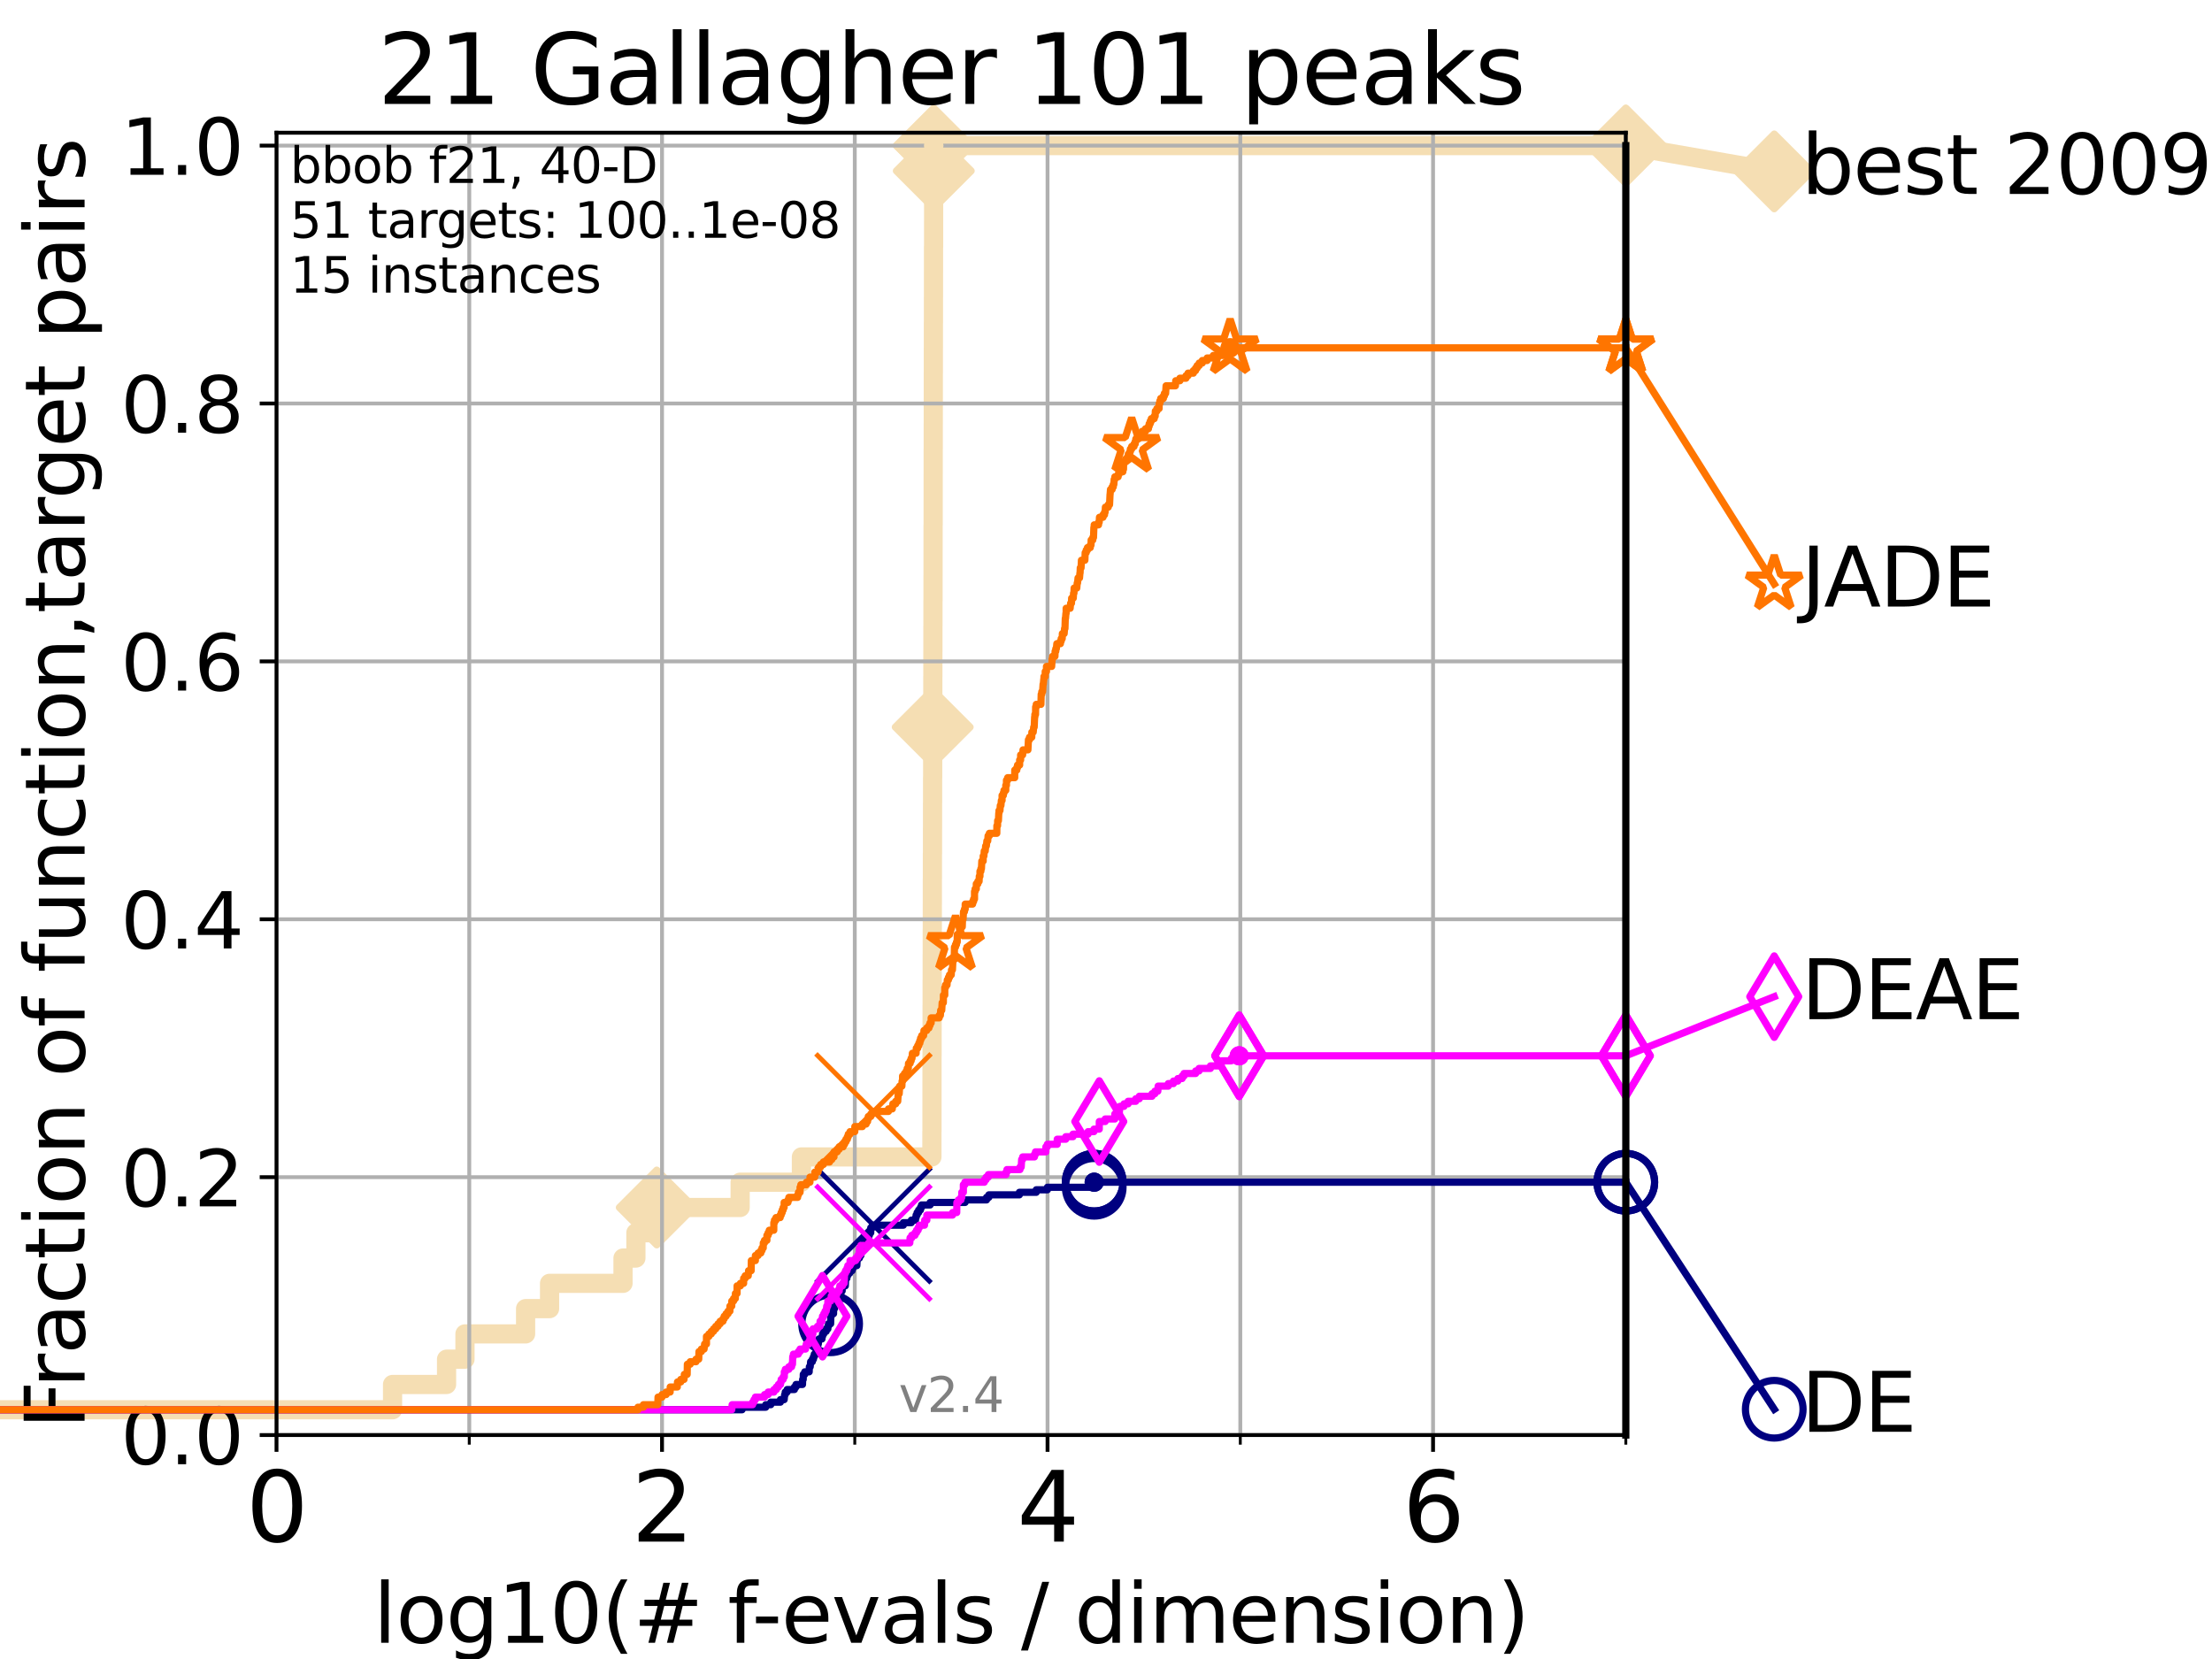 <?xml version="1.0" encoding="utf-8" standalone="no"?>
<!DOCTYPE svg PUBLIC "-//W3C//DTD SVG 1.1//EN"
  "http://www.w3.org/Graphics/SVG/1.1/DTD/svg11.dtd">
<svg height="345.6pt" version="1.1" viewBox="0 0 460.8 345.6" width="460.8pt" xmlns="http://www.w3.org/2000/svg" xmlns:xlink="http://www.w3.org/1999/xlink">
 <defs>
  <style type="text/css">*{stroke-linecap:butt;stroke-linejoin:round;}</style>
 </defs>
 <g id="figure_1">
  <g id="patch_1">
   <path d="M 0 345.6 
L 460.8 345.6 
L 460.8 0 
L 0 0 
z
" style="fill:#ffffff;"/>
  </g>
  <g id="axes_1">
   <g id="patch_2">
    <path d="M 57.6 298.944 
L 338.688 298.944 
L 338.688 27.648 
L 57.6 27.648 
z
" style="fill:#ffffff;"/>
   </g>
   <g id="line2d_1">
    <path d="M -1 293.677 
L 81.776 293.677 
L 81.776 288.41 
L 93.027 288.41 
L 93.027 283.143 
L 96.861 283.143 
L 96.861 277.877 
L 109.491 277.877 
L 109.491 272.61 
L 114.486 272.61 
L 114.486 267.343 
L 129.784 267.343 
L 129.784 262.076 
L 132.47 262.076 
L 132.47 256.809 
L 136.813 256.809 
L 136.813 251.542 
L 154.186 251.542 
L 154.186 246.275 
L 166.948 246.275 
L 166.948 241.009 
L 194.133 241.009 
L 194.133 235.742 
L 194.149 235.742 
L 194.149 230.475 
L 194.153 230.475 
L 194.153 225.208 
L 194.156 225.208 
L 194.156 219.941 
L 194.169 219.941 
L 194.169 214.674 
L 194.175 214.674 
L 194.175 209.407 
L 194.186 209.407 
L 194.186 204.141 
L 194.194 204.141 
L 194.194 198.874 
L 194.205 198.874 
L 194.205 193.607 
L 194.219 193.607 
L 194.219 188.34 
L 194.226 188.34 
L 194.226 183.073 
L 194.237 183.073 
L 194.237 177.806 
L 194.258 177.806 
L 194.258 172.539 
L 194.265 172.539 
L 194.265 167.272 
L 194.274 167.272 
L 194.274 162.006 
L 194.294 162.006 
L 194.294 156.739 
L 194.3 156.739 
L 194.3 151.472 
L 194.31 151.472 
L 194.31 146.205 
L 194.323 146.205 
L 194.323 140.938 
L 194.333 140.938 
L 194.333 135.671 
L 194.344 135.671 
L 194.344 130.404 
L 194.351 130.404 
L 194.351 125.138 
L 194.366 125.138 
L 194.366 119.871 
L 194.373 119.871 
L 194.373 114.604 
L 194.377 114.604 
L 194.377 109.337 
L 194.391 109.337 
L 194.391 104.07 
L 194.397 104.07 
L 194.397 98.803 
L 194.401 98.803 
L 194.401 93.536 
L 194.41 93.536 
L 194.41 88.27 
L 194.419 88.27 
L 194.419 83.003 
L 194.424 83.003 
L 194.424 77.736 
L 194.433 77.736 
L 194.433 72.469 
L 194.442 72.469 
L 194.442 67.202 
L 194.453 67.202 
L 194.453 61.935 
L 194.461 61.935 
L 194.461 56.668 
L 194.468 56.668 
L 194.468 51.402 
L 194.488 51.402 
L 194.488 46.135 
L 194.493 46.135 
L 194.493 40.868 
L 194.498 40.868 
L 194.498 35.601 
L 194.521 35.601 
L 194.521 30.334 
L 338.688 30.334 
" style="fill:none;stroke:#f5deb3;stroke-linecap:square;stroke-width:4;"/>
   </g>
   <g id="line2d_2">
    <defs>
     <path d="M 0 7.778 
L 7.778 0 
L 0 -7.778 
L -7.778 0 
z
" id="m97eb054599" style="stroke:#f5deb3;stroke-linejoin:miter;stroke-width:1.5;"/>
    </defs>
    <g>
     <use style="fill:#f5deb3;stroke:#f5deb3;stroke-linejoin:miter;stroke-width:1.5;" x="136.813" xlink:href="#m97eb054599" y="251.542"/>
     <use style="fill:#f5deb3;stroke:#f5deb3;stroke-linejoin:miter;stroke-width:1.5;" x="194.3" xlink:href="#m97eb054599" y="151.472"/>
     <use style="fill:#f5deb3;stroke:#f5deb3;stroke-linejoin:miter;stroke-width:1.5;" x="194.521" xlink:href="#m97eb054599" y="35.601"/>
     <use style="fill:#f5deb3;stroke:#f5deb3;stroke-linejoin:miter;stroke-width:1.5;" x="194.521" xlink:href="#m97eb054599" y="30.334"/>
     <use style="fill:#f5deb3;stroke:#f5deb3;stroke-linejoin:miter;stroke-width:1.5;" x="194.521" xlink:href="#m97eb054599" y="30.334"/>
     <use style="fill:#f5deb3;stroke:#f5deb3;stroke-linejoin:miter;stroke-width:1.5;" x="338.688" xlink:href="#m97eb054599" y="30.334"/>
    </g>
   </g>
   <g id="line2d_3">
    <path style="fill:none;stroke:#f5deb3;stroke-linecap:square;stroke-width:4;"/>
    <g/>
   </g>
   <g id="line2d_4">
    <path d="M 338.688 30.334 
L 369.608 35.706 
" style="fill:none;stroke:#f5deb3;stroke-linecap:square;stroke-width:4;"/>
    <g>
     <use style="fill:#f5deb3;stroke:#f5deb3;stroke-linejoin:miter;stroke-width:1.5;" x="338.688" xlink:href="#m97eb054599" y="30.334"/>
     <use style="fill:#f5deb3;stroke:#f5deb3;stroke-linejoin:miter;stroke-width:1.5;" x="369.608" xlink:href="#m97eb054599" y="35.706"/>
    </g>
   </g>
   <g id="matplotlib.axis_1">
    <g id="xtick_1">
     <g id="line2d_5">
      <path clip-path="url(#p4fda0c1e5f)" d="M 57.6 298.944 
L 57.6 27.648 
" style="fill:none;stroke:#b0b0b0;stroke-linecap:square;stroke-width:0.8;"/>
     </g>
     <g id="line2d_6">
      <defs>
       <path d="M 0 0 
L 0 3.5 
" id="mbf434f3ba2" style="stroke:#000000;stroke-width:0.8;"/>
      </defs>
      <g>
       <use style="stroke:#000000;stroke-width:0.8;" x="57.6" xlink:href="#mbf434f3ba2" y="298.944"/>
      </g>
     </g>
     <g id="text_1">
      <!-- 0 -->
      <g transform="translate(51.237 321.141)scale(0.2 -0.2)">
       <defs>
        <path d="M 2034 4250 
Q 1547 4250 1301 3770 
Q 1056 3291 1056 2328 
Q 1056 1369 1301 889 
Q 1547 409 2034 409 
Q 2525 409 2770 889 
Q 3016 1369 3016 2328 
Q 3016 3291 2770 3770 
Q 2525 4250 2034 4250 
z
M 2034 4750 
Q 2819 4750 3233 4129 
Q 3647 3509 3647 2328 
Q 3647 1150 3233 529 
Q 2819 -91 2034 -91 
Q 1250 -91 836 529 
Q 422 1150 422 2328 
Q 422 3509 836 4129 
Q 1250 4750 2034 4750 
z
" id="DejaVuSans-30" transform="scale(0.016)"/>
       </defs>
       <use xlink:href="#DejaVuSans-30"/>
      </g>
     </g>
    </g>
    <g id="xtick_2">
     <g id="line2d_7">
      <path clip-path="url(#p4fda0c1e5f)" d="M 137.911 298.944 
L 137.911 27.648 
" style="fill:none;stroke:#b0b0b0;stroke-linecap:square;stroke-width:0.8;"/>
     </g>
     <g id="line2d_8">
      <g>
       <use style="stroke:#000000;stroke-width:0.8;" x="137.911" xlink:href="#mbf434f3ba2" y="298.944"/>
      </g>
     </g>
     <g id="text_2">
      <!-- 2 -->
      <g transform="translate(131.548 321.141)scale(0.2 -0.2)">
       <defs>
        <path d="M 1228 531 
L 3431 531 
L 3431 0 
L 469 0 
L 469 531 
Q 828 903 1448 1529 
Q 2069 2156 2228 2338 
Q 2531 2678 2651 2914 
Q 2772 3150 2772 3378 
Q 2772 3750 2511 3984 
Q 2250 4219 1831 4219 
Q 1534 4219 1204 4116 
Q 875 4013 500 3803 
L 500 4441 
Q 881 4594 1212 4672 
Q 1544 4750 1819 4750 
Q 2544 4750 2975 4387 
Q 3406 4025 3406 3419 
Q 3406 3131 3298 2873 
Q 3191 2616 2906 2266 
Q 2828 2175 2409 1742 
Q 1991 1309 1228 531 
z
" id="DejaVuSans-32" transform="scale(0.016)"/>
       </defs>
       <use xlink:href="#DejaVuSans-32"/>
      </g>
     </g>
    </g>
    <g id="xtick_3">
     <g id="line2d_9">
      <path clip-path="url(#p4fda0c1e5f)" d="M 218.222 298.944 
L 218.222 27.648 
" style="fill:none;stroke:#b0b0b0;stroke-linecap:square;stroke-width:0.8;"/>
     </g>
     <g id="line2d_10">
      <g>
       <use style="stroke:#000000;stroke-width:0.8;" x="218.222" xlink:href="#mbf434f3ba2" y="298.944"/>
      </g>
     </g>
     <g id="text_3">
      <!-- 4 -->
      <g transform="translate(211.859 321.141)scale(0.2 -0.2)">
       <defs>
        <path d="M 2419 4116 
L 825 1625 
L 2419 1625 
L 2419 4116 
z
M 2253 4666 
L 3047 4666 
L 3047 1625 
L 3713 1625 
L 3713 1100 
L 3047 1100 
L 3047 0 
L 2419 0 
L 2419 1100 
L 313 1100 
L 313 1709 
L 2253 4666 
z
" id="DejaVuSans-34" transform="scale(0.016)"/>
       </defs>
       <use xlink:href="#DejaVuSans-34"/>
      </g>
     </g>
    </g>
    <g id="xtick_4">
     <g id="line2d_11">
      <path clip-path="url(#p4fda0c1e5f)" d="M 298.533 298.944 
L 298.533 27.648 
" style="fill:none;stroke:#b0b0b0;stroke-linecap:square;stroke-width:0.8;"/>
     </g>
     <g id="line2d_12">
      <g>
       <use style="stroke:#000000;stroke-width:0.8;" x="298.533" xlink:href="#mbf434f3ba2" y="298.944"/>
      </g>
     </g>
     <g id="text_4">
      <!-- 6 -->
      <g transform="translate(292.17 321.141)scale(0.2 -0.2)">
       <defs>
        <path d="M 2113 2584 
Q 1688 2584 1439 2293 
Q 1191 2003 1191 1497 
Q 1191 994 1439 701 
Q 1688 409 2113 409 
Q 2538 409 2786 701 
Q 3034 994 3034 1497 
Q 3034 2003 2786 2293 
Q 2538 2584 2113 2584 
z
M 3366 4563 
L 3366 3988 
Q 3128 4100 2886 4159 
Q 2644 4219 2406 4219 
Q 1781 4219 1451 3797 
Q 1122 3375 1075 2522 
Q 1259 2794 1537 2939 
Q 1816 3084 2150 3084 
Q 2853 3084 3261 2657 
Q 3669 2231 3669 1497 
Q 3669 778 3244 343 
Q 2819 -91 2113 -91 
Q 1303 -91 875 529 
Q 447 1150 447 2328 
Q 447 3434 972 4092 
Q 1497 4750 2381 4750 
Q 2619 4750 2861 4703 
Q 3103 4656 3366 4563 
z
" id="DejaVuSans-36" transform="scale(0.016)"/>
       </defs>
       <use xlink:href="#DejaVuSans-36"/>
      </g>
     </g>
    </g>
    <g id="xtick_5">
     <g id="line2d_13">
      <path clip-path="url(#p4fda0c1e5f)" d="M 97.755 298.944 
L 97.755 27.648 
" style="fill:none;stroke:#b0b0b0;stroke-linecap:square;stroke-width:0.8;"/>
     </g>
     <g id="line2d_14">
      <defs>
       <path d="M 0 0 
L 0 2 
" id="m2850c0fca3" style="stroke:#000000;stroke-width:0.6;"/>
      </defs>
      <g>
       <use style="stroke:#000000;stroke-width:0.6;" x="97.755" xlink:href="#m2850c0fca3" y="298.944"/>
      </g>
     </g>
    </g>
    <g id="xtick_6">
     <g id="line2d_15">
      <path clip-path="url(#p4fda0c1e5f)" d="M 178.066 298.944 
L 178.066 27.648 
" style="fill:none;stroke:#b0b0b0;stroke-linecap:square;stroke-width:0.8;"/>
     </g>
     <g id="line2d_16">
      <g>
       <use style="stroke:#000000;stroke-width:0.6;" x="178.066" xlink:href="#m2850c0fca3" y="298.944"/>
      </g>
     </g>
    </g>
    <g id="xtick_7">
     <g id="line2d_17">
      <path clip-path="url(#p4fda0c1e5f)" d="M 258.377 298.944 
L 258.377 27.648 
" style="fill:none;stroke:#b0b0b0;stroke-linecap:square;stroke-width:0.8;"/>
     </g>
     <g id="line2d_18">
      <g>
       <use style="stroke:#000000;stroke-width:0.6;" x="258.377" xlink:href="#m2850c0fca3" y="298.944"/>
      </g>
     </g>
    </g>
    <g id="xtick_8">
     <g id="line2d_19">
      <path clip-path="url(#p4fda0c1e5f)" d="M 338.688 298.944 
L 338.688 27.648 
" style="fill:none;stroke:#b0b0b0;stroke-linecap:square;stroke-width:0.8;"/>
     </g>
     <g id="line2d_20">
      <g>
       <use style="stroke:#000000;stroke-width:0.6;" x="338.688" xlink:href="#m2850c0fca3" y="298.944"/>
      </g>
     </g>
    </g>
    <g id="text_5">
     <!-- log10(# f-evals / dimension) -->
     <g transform="translate(77.764 342.218)scale(0.17 -0.17)">
      <defs>
       <path d="M 603 4863 
L 1178 4863 
L 1178 0 
L 603 0 
L 603 4863 
z
" id="DejaVuSans-6c" transform="scale(0.016)"/>
       <path d="M 1959 3097 
Q 1497 3097 1228 2736 
Q 959 2375 959 1747 
Q 959 1119 1226 758 
Q 1494 397 1959 397 
Q 2419 397 2687 759 
Q 2956 1122 2956 1747 
Q 2956 2369 2687 2733 
Q 2419 3097 1959 3097 
z
M 1959 3584 
Q 2709 3584 3137 3096 
Q 3566 2609 3566 1747 
Q 3566 888 3137 398 
Q 2709 -91 1959 -91 
Q 1206 -91 779 398 
Q 353 888 353 1747 
Q 353 2609 779 3096 
Q 1206 3584 1959 3584 
z
" id="DejaVuSans-6f" transform="scale(0.016)"/>
       <path d="M 2906 1791 
Q 2906 2416 2648 2759 
Q 2391 3103 1925 3103 
Q 1463 3103 1205 2759 
Q 947 2416 947 1791 
Q 947 1169 1205 825 
Q 1463 481 1925 481 
Q 2391 481 2648 825 
Q 2906 1169 2906 1791 
z
M 3481 434 
Q 3481 -459 3084 -895 
Q 2688 -1331 1869 -1331 
Q 1566 -1331 1297 -1286 
Q 1028 -1241 775 -1147 
L 775 -588 
Q 1028 -725 1275 -790 
Q 1522 -856 1778 -856 
Q 2344 -856 2625 -561 
Q 2906 -266 2906 331 
L 2906 616 
Q 2728 306 2450 153 
Q 2172 0 1784 0 
Q 1141 0 747 490 
Q 353 981 353 1791 
Q 353 2603 747 3093 
Q 1141 3584 1784 3584 
Q 2172 3584 2450 3431 
Q 2728 3278 2906 2969 
L 2906 3500 
L 3481 3500 
L 3481 434 
z
" id="DejaVuSans-67" transform="scale(0.016)"/>
       <path d="M 794 531 
L 1825 531 
L 1825 4091 
L 703 3866 
L 703 4441 
L 1819 4666 
L 2450 4666 
L 2450 531 
L 3481 531 
L 3481 0 
L 794 0 
L 794 531 
z
" id="DejaVuSans-31" transform="scale(0.016)"/>
       <path d="M 1984 4856 
Q 1566 4138 1362 3434 
Q 1159 2731 1159 2009 
Q 1159 1288 1364 580 
Q 1569 -128 1984 -844 
L 1484 -844 
Q 1016 -109 783 600 
Q 550 1309 550 2009 
Q 550 2706 781 3412 
Q 1013 4119 1484 4856 
L 1984 4856 
z
" id="DejaVuSans-28" transform="scale(0.016)"/>
       <path d="M 3272 2816 
L 2363 2816 
L 2100 1772 
L 3016 1772 
L 3272 2816 
z
M 2803 4594 
L 2478 3297 
L 3391 3297 
L 3719 4594 
L 4219 4594 
L 3897 3297 
L 4872 3297 
L 4872 2816 
L 3775 2816 
L 3519 1772 
L 4513 1772 
L 4513 1294 
L 3397 1294 
L 3072 0 
L 2572 0 
L 2894 1294 
L 1978 1294 
L 1656 0 
L 1153 0 
L 1478 1294 
L 494 1294 
L 494 1772 
L 1594 1772 
L 1856 2816 
L 850 2816 
L 850 3297 
L 1978 3297 
L 2297 4594 
L 2803 4594 
z
" id="DejaVuSans-23" transform="scale(0.016)"/>
       <path id="DejaVuSans-20" transform="scale(0.016)"/>
       <path d="M 2375 4863 
L 2375 4384 
L 1825 4384 
Q 1516 4384 1395 4259 
Q 1275 4134 1275 3809 
L 1275 3500 
L 2222 3500 
L 2222 3053 
L 1275 3053 
L 1275 0 
L 697 0 
L 697 3053 
L 147 3053 
L 147 3500 
L 697 3500 
L 697 3744 
Q 697 4328 969 4595 
Q 1241 4863 1831 4863 
L 2375 4863 
z
" id="DejaVuSans-66" transform="scale(0.016)"/>
       <path d="M 313 2009 
L 1997 2009 
L 1997 1497 
L 313 1497 
L 313 2009 
z
" id="DejaVuSans-2d" transform="scale(0.016)"/>
       <path d="M 3597 1894 
L 3597 1613 
L 953 1613 
Q 991 1019 1311 708 
Q 1631 397 2203 397 
Q 2534 397 2845 478 
Q 3156 559 3463 722 
L 3463 178 
Q 3153 47 2828 -22 
Q 2503 -91 2169 -91 
Q 1331 -91 842 396 
Q 353 884 353 1716 
Q 353 2575 817 3079 
Q 1281 3584 2069 3584 
Q 2775 3584 3186 3129 
Q 3597 2675 3597 1894 
z
M 3022 2063 
Q 3016 2534 2758 2815 
Q 2500 3097 2075 3097 
Q 1594 3097 1305 2825 
Q 1016 2553 972 2059 
L 3022 2063 
z
" id="DejaVuSans-65" transform="scale(0.016)"/>
       <path d="M 191 3500 
L 800 3500 
L 1894 563 
L 2988 3500 
L 3597 3500 
L 2284 0 
L 1503 0 
L 191 3500 
z
" id="DejaVuSans-76" transform="scale(0.016)"/>
       <path d="M 2194 1759 
Q 1497 1759 1228 1600 
Q 959 1441 959 1056 
Q 959 750 1161 570 
Q 1363 391 1709 391 
Q 2188 391 2477 730 
Q 2766 1069 2766 1631 
L 2766 1759 
L 2194 1759 
z
M 3341 1997 
L 3341 0 
L 2766 0 
L 2766 531 
Q 2569 213 2275 61 
Q 1981 -91 1556 -91 
Q 1019 -91 701 211 
Q 384 513 384 1019 
Q 384 1609 779 1909 
Q 1175 2209 1959 2209 
L 2766 2209 
L 2766 2266 
Q 2766 2663 2505 2880 
Q 2244 3097 1772 3097 
Q 1472 3097 1187 3025 
Q 903 2953 641 2809 
L 641 3341 
Q 956 3463 1253 3523 
Q 1550 3584 1831 3584 
Q 2591 3584 2966 3190 
Q 3341 2797 3341 1997 
z
" id="DejaVuSans-61" transform="scale(0.016)"/>
       <path d="M 2834 3397 
L 2834 2853 
Q 2591 2978 2328 3040 
Q 2066 3103 1784 3103 
Q 1356 3103 1142 2972 
Q 928 2841 928 2578 
Q 928 2378 1081 2264 
Q 1234 2150 1697 2047 
L 1894 2003 
Q 2506 1872 2764 1633 
Q 3022 1394 3022 966 
Q 3022 478 2636 193 
Q 2250 -91 1575 -91 
Q 1294 -91 989 -36 
Q 684 19 347 128 
L 347 722 
Q 666 556 975 473 
Q 1284 391 1588 391 
Q 1994 391 2212 530 
Q 2431 669 2431 922 
Q 2431 1156 2273 1281 
Q 2116 1406 1581 1522 
L 1381 1569 
Q 847 1681 609 1914 
Q 372 2147 372 2553 
Q 372 3047 722 3315 
Q 1072 3584 1716 3584 
Q 2034 3584 2315 3537 
Q 2597 3491 2834 3397 
z
" id="DejaVuSans-73" transform="scale(0.016)"/>
       <path d="M 1625 4666 
L 2156 4666 
L 531 -594 
L 0 -594 
L 1625 4666 
z
" id="DejaVuSans-2f" transform="scale(0.016)"/>
       <path d="M 2906 2969 
L 2906 4863 
L 3481 4863 
L 3481 0 
L 2906 0 
L 2906 525 
Q 2725 213 2448 61 
Q 2172 -91 1784 -91 
Q 1150 -91 751 415 
Q 353 922 353 1747 
Q 353 2572 751 3078 
Q 1150 3584 1784 3584 
Q 2172 3584 2448 3432 
Q 2725 3281 2906 2969 
z
M 947 1747 
Q 947 1113 1208 752 
Q 1469 391 1925 391 
Q 2381 391 2643 752 
Q 2906 1113 2906 1747 
Q 2906 2381 2643 2742 
Q 2381 3103 1925 3103 
Q 1469 3103 1208 2742 
Q 947 2381 947 1747 
z
" id="DejaVuSans-64" transform="scale(0.016)"/>
       <path d="M 603 3500 
L 1178 3500 
L 1178 0 
L 603 0 
L 603 3500 
z
M 603 4863 
L 1178 4863 
L 1178 4134 
L 603 4134 
L 603 4863 
z
" id="DejaVuSans-69" transform="scale(0.016)"/>
       <path d="M 3328 2828 
Q 3544 3216 3844 3400 
Q 4144 3584 4550 3584 
Q 5097 3584 5394 3201 
Q 5691 2819 5691 2113 
L 5691 0 
L 5113 0 
L 5113 2094 
Q 5113 2597 4934 2840 
Q 4756 3084 4391 3084 
Q 3944 3084 3684 2787 
Q 3425 2491 3425 1978 
L 3425 0 
L 2847 0 
L 2847 2094 
Q 2847 2600 2669 2842 
Q 2491 3084 2119 3084 
Q 1678 3084 1418 2786 
Q 1159 2488 1159 1978 
L 1159 0 
L 581 0 
L 581 3500 
L 1159 3500 
L 1159 2956 
Q 1356 3278 1631 3431 
Q 1906 3584 2284 3584 
Q 2666 3584 2933 3390 
Q 3200 3197 3328 2828 
z
" id="DejaVuSans-6d" transform="scale(0.016)"/>
       <path d="M 3513 2113 
L 3513 0 
L 2938 0 
L 2938 2094 
Q 2938 2591 2744 2837 
Q 2550 3084 2163 3084 
Q 1697 3084 1428 2787 
Q 1159 2491 1159 1978 
L 1159 0 
L 581 0 
L 581 3500 
L 1159 3500 
L 1159 2956 
Q 1366 3272 1645 3428 
Q 1925 3584 2291 3584 
Q 2894 3584 3203 3211 
Q 3513 2838 3513 2113 
z
" id="DejaVuSans-6e" transform="scale(0.016)"/>
       <path d="M 513 4856 
L 1013 4856 
Q 1481 4119 1714 3412 
Q 1947 2706 1947 2009 
Q 1947 1309 1714 600 
Q 1481 -109 1013 -844 
L 513 -844 
Q 928 -128 1133 580 
Q 1338 1288 1338 2009 
Q 1338 2731 1133 3434 
Q 928 4138 513 4856 
z
" id="DejaVuSans-29" transform="scale(0.016)"/>
      </defs>
      <use xlink:href="#DejaVuSans-6c"/>
      <use x="27.783" xlink:href="#DejaVuSans-6f"/>
      <use x="88.965" xlink:href="#DejaVuSans-67"/>
      <use x="152.441" xlink:href="#DejaVuSans-31"/>
      <use x="216.064" xlink:href="#DejaVuSans-30"/>
      <use x="279.688" xlink:href="#DejaVuSans-28"/>
      <use x="318.701" xlink:href="#DejaVuSans-23"/>
      <use x="402.49" xlink:href="#DejaVuSans-20"/>
      <use x="434.277" xlink:href="#DejaVuSans-66"/>
      <use x="463.982" xlink:href="#DejaVuSans-2d"/>
      <use x="500.066" xlink:href="#DejaVuSans-65"/>
      <use x="561.59" xlink:href="#DejaVuSans-76"/>
      <use x="620.77" xlink:href="#DejaVuSans-61"/>
      <use x="682.049" xlink:href="#DejaVuSans-6c"/>
      <use x="709.832" xlink:href="#DejaVuSans-73"/>
      <use x="761.932" xlink:href="#DejaVuSans-20"/>
      <use x="793.719" xlink:href="#DejaVuSans-2f"/>
      <use x="827.41" xlink:href="#DejaVuSans-20"/>
      <use x="859.197" xlink:href="#DejaVuSans-64"/>
      <use x="922.674" xlink:href="#DejaVuSans-69"/>
      <use x="950.457" xlink:href="#DejaVuSans-6d"/>
      <use x="1047.869" xlink:href="#DejaVuSans-65"/>
      <use x="1109.393" xlink:href="#DejaVuSans-6e"/>
      <use x="1172.771" xlink:href="#DejaVuSans-73"/>
      <use x="1224.871" xlink:href="#DejaVuSans-69"/>
      <use x="1252.654" xlink:href="#DejaVuSans-6f"/>
      <use x="1313.836" xlink:href="#DejaVuSans-6e"/>
      <use x="1377.215" xlink:href="#DejaVuSans-29"/>
     </g>
    </g>
   </g>
   <g id="matplotlib.axis_2">
    <g id="ytick_1">
     <g id="line2d_21">
      <path clip-path="url(#p4fda0c1e5f)" d="M 57.6 298.944 
L 338.688 298.944 
" style="fill:none;stroke:#b0b0b0;stroke-linecap:square;stroke-width:0.8;"/>
     </g>
     <g id="line2d_22">
      <defs>
       <path d="M 0 0 
L -3.5 0 
" id="m030869577f" style="stroke:#000000;stroke-width:0.8;"/>
      </defs>
      <g>
       <use style="stroke:#000000;stroke-width:0.8;" x="57.6" xlink:href="#m030869577f" y="298.944"/>
      </g>
     </g>
     <g id="text_6">
      <!-- 0.0 -->
      <g transform="translate(25.155 305.023)scale(0.16 -0.16)">
       <defs>
        <path d="M 684 794 
L 1344 794 
L 1344 0 
L 684 0 
L 684 794 
z
" id="DejaVuSans-2e" transform="scale(0.016)"/>
       </defs>
       <use xlink:href="#DejaVuSans-30"/>
       <use x="63.623" xlink:href="#DejaVuSans-2e"/>
       <use x="95.41" xlink:href="#DejaVuSans-30"/>
      </g>
     </g>
    </g>
    <g id="ytick_2">
     <g id="line2d_23">
      <path clip-path="url(#p4fda0c1e5f)" d="M 57.6 245.222 
L 338.688 245.222 
" style="fill:none;stroke:#b0b0b0;stroke-linecap:square;stroke-width:0.8;"/>
     </g>
     <g id="line2d_24">
      <g>
       <use style="stroke:#000000;stroke-width:0.8;" x="57.6" xlink:href="#m030869577f" y="245.222"/>
      </g>
     </g>
     <g id="text_7">
      <!-- 0.2 -->
      <g transform="translate(25.155 251.301)scale(0.16 -0.16)">
       <use xlink:href="#DejaVuSans-30"/>
       <use x="63.623" xlink:href="#DejaVuSans-2e"/>
       <use x="95.41" xlink:href="#DejaVuSans-32"/>
      </g>
     </g>
    </g>
    <g id="ytick_3">
     <g id="line2d_25">
      <path clip-path="url(#p4fda0c1e5f)" d="M 57.6 191.5 
L 338.688 191.5 
" style="fill:none;stroke:#b0b0b0;stroke-linecap:square;stroke-width:0.8;"/>
     </g>
     <g id="line2d_26">
      <g>
       <use style="stroke:#000000;stroke-width:0.8;" x="57.6" xlink:href="#m030869577f" y="191.5"/>
      </g>
     </g>
     <g id="text_8">
      <!-- 0.4 -->
      <g transform="translate(25.155 197.579)scale(0.16 -0.16)">
       <use xlink:href="#DejaVuSans-30"/>
       <use x="63.623" xlink:href="#DejaVuSans-2e"/>
       <use x="95.41" xlink:href="#DejaVuSans-34"/>
      </g>
     </g>
    </g>
    <g id="ytick_4">
     <g id="line2d_27">
      <path clip-path="url(#p4fda0c1e5f)" d="M 57.6 137.778 
L 338.688 137.778 
" style="fill:none;stroke:#b0b0b0;stroke-linecap:square;stroke-width:0.8;"/>
     </g>
     <g id="line2d_28">
      <g>
       <use style="stroke:#000000;stroke-width:0.8;" x="57.6" xlink:href="#m030869577f" y="137.778"/>
      </g>
     </g>
     <g id="text_9">
      <!-- 0.6 -->
      <g transform="translate(25.155 143.857)scale(0.16 -0.16)">
       <use xlink:href="#DejaVuSans-30"/>
       <use x="63.623" xlink:href="#DejaVuSans-2e"/>
       <use x="95.41" xlink:href="#DejaVuSans-36"/>
      </g>
     </g>
    </g>
    <g id="ytick_5">
     <g id="line2d_29">
      <path clip-path="url(#p4fda0c1e5f)" d="M 57.6 84.056 
L 338.688 84.056 
" style="fill:none;stroke:#b0b0b0;stroke-linecap:square;stroke-width:0.8;"/>
     </g>
     <g id="line2d_30">
      <g>
       <use style="stroke:#000000;stroke-width:0.8;" x="57.6" xlink:href="#m030869577f" y="84.056"/>
      </g>
     </g>
     <g id="text_10">
      <!-- 0.8 -->
      <g transform="translate(25.155 90.135)scale(0.16 -0.16)">
       <defs>
        <path d="M 2034 2216 
Q 1584 2216 1326 1975 
Q 1069 1734 1069 1313 
Q 1069 891 1326 650 
Q 1584 409 2034 409 
Q 2484 409 2743 651 
Q 3003 894 3003 1313 
Q 3003 1734 2745 1975 
Q 2488 2216 2034 2216 
z
M 1403 2484 
Q 997 2584 770 2862 
Q 544 3141 544 3541 
Q 544 4100 942 4425 
Q 1341 4750 2034 4750 
Q 2731 4750 3128 4425 
Q 3525 4100 3525 3541 
Q 3525 3141 3298 2862 
Q 3072 2584 2669 2484 
Q 3125 2378 3379 2068 
Q 3634 1759 3634 1313 
Q 3634 634 3220 271 
Q 2806 -91 2034 -91 
Q 1263 -91 848 271 
Q 434 634 434 1313 
Q 434 1759 690 2068 
Q 947 2378 1403 2484 
z
M 1172 3481 
Q 1172 3119 1398 2916 
Q 1625 2713 2034 2713 
Q 2441 2713 2670 2916 
Q 2900 3119 2900 3481 
Q 2900 3844 2670 4047 
Q 2441 4250 2034 4250 
Q 1625 4250 1398 4047 
Q 1172 3844 1172 3481 
z
" id="DejaVuSans-38" transform="scale(0.016)"/>
       </defs>
       <use xlink:href="#DejaVuSans-30"/>
       <use x="63.623" xlink:href="#DejaVuSans-2e"/>
       <use x="95.41" xlink:href="#DejaVuSans-38"/>
      </g>
     </g>
    </g>
    <g id="ytick_6">
     <g id="line2d_31">
      <path clip-path="url(#p4fda0c1e5f)" d="M 57.6 30.334 
L 338.688 30.334 
" style="fill:none;stroke:#b0b0b0;stroke-linecap:square;stroke-width:0.8;"/>
     </g>
     <g id="line2d_32">
      <g>
       <use style="stroke:#000000;stroke-width:0.8;" x="57.6" xlink:href="#m030869577f" y="30.334"/>
      </g>
     </g>
     <g id="text_11">
      <!-- 1.0 -->
      <g transform="translate(25.155 36.413)scale(0.16 -0.16)">
       <use xlink:href="#DejaVuSans-31"/>
       <use x="63.623" xlink:href="#DejaVuSans-2e"/>
       <use x="95.41" xlink:href="#DejaVuSans-30"/>
      </g>
     </g>
    </g>
    <g id="text_12">
     <!-- Fraction of function,target pairs -->
     <g transform="translate(17.62 297.681)rotate(-90)scale(0.17 -0.17)">
      <defs>
       <path d="M 628 4666 
L 3309 4666 
L 3309 4134 
L 1259 4134 
L 1259 2759 
L 3109 2759 
L 3109 2228 
L 1259 2228 
L 1259 0 
L 628 0 
L 628 4666 
z
" id="DejaVuSans-46" transform="scale(0.016)"/>
       <path d="M 2631 2963 
Q 2534 3019 2420 3045 
Q 2306 3072 2169 3072 
Q 1681 3072 1420 2755 
Q 1159 2438 1159 1844 
L 1159 0 
L 581 0 
L 581 3500 
L 1159 3500 
L 1159 2956 
Q 1341 3275 1631 3429 
Q 1922 3584 2338 3584 
Q 2397 3584 2469 3576 
Q 2541 3569 2628 3553 
L 2631 2963 
z
" id="DejaVuSans-72" transform="scale(0.016)"/>
       <path d="M 3122 3366 
L 3122 2828 
Q 2878 2963 2633 3030 
Q 2388 3097 2138 3097 
Q 1578 3097 1268 2742 
Q 959 2388 959 1747 
Q 959 1106 1268 751 
Q 1578 397 2138 397 
Q 2388 397 2633 464 
Q 2878 531 3122 666 
L 3122 134 
Q 2881 22 2623 -34 
Q 2366 -91 2075 -91 
Q 1284 -91 818 406 
Q 353 903 353 1747 
Q 353 2603 823 3093 
Q 1294 3584 2113 3584 
Q 2378 3584 2631 3529 
Q 2884 3475 3122 3366 
z
" id="DejaVuSans-63" transform="scale(0.016)"/>
       <path d="M 1172 4494 
L 1172 3500 
L 2356 3500 
L 2356 3053 
L 1172 3053 
L 1172 1153 
Q 1172 725 1289 603 
Q 1406 481 1766 481 
L 2356 481 
L 2356 0 
L 1766 0 
Q 1100 0 847 248 
Q 594 497 594 1153 
L 594 3053 
L 172 3053 
L 172 3500 
L 594 3500 
L 594 4494 
L 1172 4494 
z
" id="DejaVuSans-74" transform="scale(0.016)"/>
       <path d="M 544 1381 
L 544 3500 
L 1119 3500 
L 1119 1403 
Q 1119 906 1312 657 
Q 1506 409 1894 409 
Q 2359 409 2629 706 
Q 2900 1003 2900 1516 
L 2900 3500 
L 3475 3500 
L 3475 0 
L 2900 0 
L 2900 538 
Q 2691 219 2414 64 
Q 2138 -91 1772 -91 
Q 1169 -91 856 284 
Q 544 659 544 1381 
z
M 1991 3584 
L 1991 3584 
z
" id="DejaVuSans-75" transform="scale(0.016)"/>
       <path d="M 750 794 
L 1409 794 
L 1409 256 
L 897 -744 
L 494 -744 
L 750 256 
L 750 794 
z
" id="DejaVuSans-2c" transform="scale(0.016)"/>
       <path d="M 1159 525 
L 1159 -1331 
L 581 -1331 
L 581 3500 
L 1159 3500 
L 1159 2969 
Q 1341 3281 1617 3432 
Q 1894 3584 2278 3584 
Q 2916 3584 3314 3078 
Q 3713 2572 3713 1747 
Q 3713 922 3314 415 
Q 2916 -91 2278 -91 
Q 1894 -91 1617 61 
Q 1341 213 1159 525 
z
M 3116 1747 
Q 3116 2381 2855 2742 
Q 2594 3103 2138 3103 
Q 1681 3103 1420 2742 
Q 1159 2381 1159 1747 
Q 1159 1113 1420 752 
Q 1681 391 2138 391 
Q 2594 391 2855 752 
Q 3116 1113 3116 1747 
z
" id="DejaVuSans-70" transform="scale(0.016)"/>
      </defs>
      <use xlink:href="#DejaVuSans-46"/>
      <use x="50.27" xlink:href="#DejaVuSans-72"/>
      <use x="91.383" xlink:href="#DejaVuSans-61"/>
      <use x="152.662" xlink:href="#DejaVuSans-63"/>
      <use x="207.643" xlink:href="#DejaVuSans-74"/>
      <use x="246.852" xlink:href="#DejaVuSans-69"/>
      <use x="274.635" xlink:href="#DejaVuSans-6f"/>
      <use x="335.816" xlink:href="#DejaVuSans-6e"/>
      <use x="399.195" xlink:href="#DejaVuSans-20"/>
      <use x="430.982" xlink:href="#DejaVuSans-6f"/>
      <use x="492.164" xlink:href="#DejaVuSans-66"/>
      <use x="527.369" xlink:href="#DejaVuSans-20"/>
      <use x="559.156" xlink:href="#DejaVuSans-66"/>
      <use x="594.361" xlink:href="#DejaVuSans-75"/>
      <use x="657.74" xlink:href="#DejaVuSans-6e"/>
      <use x="721.119" xlink:href="#DejaVuSans-63"/>
      <use x="776.1" xlink:href="#DejaVuSans-74"/>
      <use x="815.309" xlink:href="#DejaVuSans-69"/>
      <use x="843.092" xlink:href="#DejaVuSans-6f"/>
      <use x="904.273" xlink:href="#DejaVuSans-6e"/>
      <use x="967.652" xlink:href="#DejaVuSans-2c"/>
      <use x="999.439" xlink:href="#DejaVuSans-74"/>
      <use x="1038.648" xlink:href="#DejaVuSans-61"/>
      <use x="1099.928" xlink:href="#DejaVuSans-72"/>
      <use x="1139.291" xlink:href="#DejaVuSans-67"/>
      <use x="1202.768" xlink:href="#DejaVuSans-65"/>
      <use x="1264.291" xlink:href="#DejaVuSans-74"/>
      <use x="1303.5" xlink:href="#DejaVuSans-20"/>
      <use x="1335.287" xlink:href="#DejaVuSans-70"/>
      <use x="1398.764" xlink:href="#DejaVuSans-61"/>
      <use x="1460.043" xlink:href="#DejaVuSans-69"/>
      <use x="1487.826" xlink:href="#DejaVuSans-72"/>
      <use x="1528.939" xlink:href="#DejaVuSans-73"/>
     </g>
    </g>
   </g>
   <g id="line2d_33">
    <defs>
     <path d="M 0 1.5 
C 0.398 1.5 0.779 1.342 1.061 1.061 
C 1.342 0.779 1.5 0.398 1.5 0 
C 1.5 -0.398 1.342 -0.779 1.061 -1.061 
C 0.779 -1.342 0.398 -1.5 0 -1.5 
C -0.398 -1.5 -0.779 -1.342 -1.061 -1.061 
C -1.342 -0.779 -1.5 -0.398 -1.5 0 
C -1.5 0.398 -1.342 0.779 -1.061 1.061 
C -0.779 1.342 -0.398 1.5 0 1.5 
z
" id="m8b5672f94b" style="stroke:#f5deb3;"/>
    </defs>
    <g>
     <use style="fill:#f5deb3;stroke:#f5deb3;" x="194.521" xlink:href="#m8b5672f94b" y="30.334"/>
     <use style="fill:#f5deb3;stroke:#f5deb3;" x="194.521" xlink:href="#m8b5672f94b" y="30.334"/>
    </g>
   </g>
   <g id="line2d_34">
    <defs>
     <path d="M 0 1.5 
C 0.398 1.5 0.779 1.342 1.061 1.061 
C 1.342 0.779 1.5 0.398 1.5 0 
C 1.5 -0.398 1.342 -0.779 1.061 -1.061 
C 0.779 -1.342 0.398 -1.5 0 -1.5 
C -0.398 -1.5 -0.779 -1.342 -1.061 -1.061 
C -1.342 -0.779 -1.5 -0.398 -1.5 0 
C -1.5 0.398 -1.342 0.779 -1.061 1.061 
C -0.779 1.342 -0.398 1.5 0 1.5 
z
" id="m7603eed36a" style="stroke:#000080;"/>
    </defs>
    <g>
     <use style="fill:#000080;stroke:#000080;" x="227.942" xlink:href="#m7603eed36a" y="246.275"/>
     <use style="fill:#000080;stroke:#000080;" x="227.942" xlink:href="#m7603eed36a" y="246.275"/>
    </g>
   </g>
   <g id="line2d_35">
    <path d="M -1 293.677 
L 154.589 293.677 
L 154.589 293.15 
L 159.512 293.15 
L 159.512 292.624 
L 160.571 292.624 
L 160.571 292.097 
L 162.572 292.097 
L 162.572 291.57 
L 163.356 291.57 
L 163.456 290.517 
L 163.582 290.517 
L 163.582 289.99 
L 163.979 289.99 
L 163.979 289.464 
L 165.491 289.464 
L 165.491 288.937 
L 165.828 288.937 
L 165.828 288.41 
L 167.175 288.41 
L 167.206 287.357 
L 167.323 287.357 
L 167.34 286.304 
L 167.653 286.304 
L 167.653 285.777 
L 168.568 285.777 
L 168.603 284.723 
L 168.778 284.723 
L 168.868 283.67 
L 169.229 283.67 
L 169.229 283.143 
L 169.46 283.143 
L 169.46 282.617 
L 169.633 282.617 
L 169.633 282.09 
L 170.014 282.09 
L 170.014 281.563 
L 170.152 281.563 
L 170.257 280.51 
L 170.357 280.51 
L 170.357 279.983 
L 170.47 279.983 
L 170.576 278.93 
L 171.229 278.93 
L 171.229 278.403 
L 171.346 278.403 
L 171.346 277.877 
L 171.607 277.877 
L 171.607 277.35 
L 172.105 277.35 
L 172.105 276.823 
L 172.461 276.823 
L 172.461 276.296 
L 172.579 276.296 
L 172.579 275.77 
L 173.033 275.77 
L 173.075 274.19 
L 173.169 274.19 
L 173.169 273.663 
L 173.645 273.663 
L 173.666 272.61 
L 173.849 272.61 
L 173.908 271.556 
L 174.234 271.556 
L 174.234 271.03 
L 174.823 271.03 
L 174.827 269.976 
L 175.136 269.976 
L 175.238 268.923 
L 175.437 268.923 
L 175.476 267.87 
L 176.093 267.87 
L 176.168 266.289 
L 176.424 266.289 
L 176.424 265.763 
L 176.59 265.763 
L 176.59 265.236 
L 177.01 265.236 
L 177.01 264.709 
L 177.512 264.709 
L 177.512 264.183 
L 177.722 264.183 
L 177.722 263.656 
L 178.498 263.656 
L 178.586 262.076 
L 179.037 262.076 
L 179.037 261.549 
L 179.335 261.549 
L 179.415 260.496 
L 179.494 260.496 
L 179.577 259.443 
L 179.895 259.443 
L 179.895 258.916 
L 180.307 258.916 
L 180.307 258.389 
L 180.884 258.389 
L 180.972 257.336 
L 181.108 257.336 
L 181.108 256.809 
L 181.392 256.809 
L 181.4 255.756 
L 181.751 255.756 
L 181.751 255.229 
L 188.185 255.229 
L 188.185 254.702 
L 189.852 254.702 
L 189.852 254.176 
L 190.712 254.176 
L 190.712 253.649 
L 190.842 253.649 
L 190.842 253.122 
L 191.051 253.122 
L 191.051 252.596 
L 191.366 252.596 
L 191.366 252.069 
L 191.745 252.069 
L 191.745 251.542 
L 191.964 251.542 
L 191.964 251.016 
L 193.765 251.016 
L 193.765 250.489 
L 201.048 250.489 
L 201.048 249.962 
L 205.514 249.962 
L 205.514 249.436 
L 205.996 249.436 
L 205.996 248.909 
L 212.354 248.909 
L 212.354 248.382 
L 215.864 248.382 
L 215.864 247.855 
L 218.196 247.855 
L 218.196 247.329 
L 227.942 247.329 
L 227.942 246.275 
L 338.688 246.275 
L 338.688 246.275 
" style="fill:none;stroke:#000080;stroke-linecap:square;stroke-width:1.5;"/>
   </g>
   <g id="line2d_36">
    <defs>
     <path d="M 0 6 
C 1.591 6 3.117 5.368 4.243 4.243 
C 5.368 3.117 6 1.591 6 0 
C 6 -1.591 5.368 -3.117 4.243 -4.243 
C 3.117 -5.368 1.591 -6 0 -6 
C -1.591 -6 -3.117 -5.368 -4.243 -4.243 
C -5.368 -3.117 -6 -1.591 -6 0 
C -6 1.591 -5.368 3.117 -4.243 4.243 
C -3.117 5.368 -1.591 6 0 6 
z
" id="m50f0a520a9" style="stroke:#000080;stroke-width:1.5;"/>
    </defs>
    <g>
     <use style="fill-opacity:0;stroke:#000080;stroke-width:1.5;" x="173.033" xlink:href="#m50f0a520a9" y="275.77"/>
     <use style="fill-opacity:0;stroke:#000080;stroke-width:1.5;" x="227.942" xlink:href="#m50f0a520a9" y="247.329"/>
     <use style="fill-opacity:0;stroke:#000080;stroke-width:1.5;" x="227.942" xlink:href="#m50f0a520a9" y="246.275"/>
     <use style="fill-opacity:0;stroke:#000080;stroke-width:1.5;" x="227.942" xlink:href="#m50f0a520a9" y="246.275"/>
     <use style="fill-opacity:0;stroke:#000080;stroke-width:1.5;" x="338.688" xlink:href="#m50f0a520a9" y="246.275"/>
    </g>
   </g>
   <g id="line2d_37">
    <path style="fill:none;stroke:#000080;stroke-linecap:square;stroke-width:1.5;"/>
    <g/>
   </g>
   <g id="line2d_38">
    <path clip-path="url(#p4fda0c1e5f)" d="M 181.958 255.229 
" style="fill:none;stroke:#000080;stroke-linecap:square;stroke-width:1.5;"/>
    <defs>
     <path d="M -12 12 
L 12 -12 
M -12 -12 
L 12 12 
" id="m84bca020b1" style="stroke:#000080;"/>
    </defs>
    <g clip-path="url(#p4fda0c1e5f)">
     <use style="fill:#000080;stroke:#000080;" x="181.958" xlink:href="#m84bca020b1" y="255.229"/>
    </g>
   </g>
   <g id="line2d_39">
    <defs>
     <path d="M 0 1.5 
C 0.398 1.5 0.779 1.342 1.061 1.061 
C 1.342 0.779 1.5 0.398 1.5 0 
C 1.5 -0.398 1.342 -0.779 1.061 -1.061 
C 0.779 -1.342 0.398 -1.5 0 -1.5 
C -0.398 -1.5 -0.779 -1.342 -1.061 -1.061 
C -1.342 -0.779 -1.5 -0.398 -1.5 0 
C -1.5 0.398 -1.342 0.779 -1.061 1.061 
C -0.779 1.342 -0.398 1.5 0 1.5 
z
" id="m85518f98d9" style="stroke:#ff00ff;"/>
    </defs>
    <g>
     <use style="fill:#ff00ff;stroke:#ff00ff;" x="258.153" xlink:href="#m85518f98d9" y="219.941"/>
     <use style="fill:#ff00ff;stroke:#ff00ff;" x="258.153" xlink:href="#m85518f98d9" y="219.941"/>
    </g>
   </g>
   <g id="line2d_40">
    <path d="M -1 293.677 
L 152.44 293.677 
L 152.516 292.624 
L 156.783 292.624 
L 156.783 292.097 
L 157.079 292.097 
L 157.079 291.57 
L 157.364 291.57 
L 157.364 291.044 
L 159.272 291.044 
L 159.272 290.517 
L 160.02 290.517 
L 160.02 289.99 
L 161.227 289.99 
L 161.227 289.464 
L 161.729 289.464 
L 161.729 288.937 
L 162.163 288.937 
L 162.163 288.41 
L 162.596 288.41 
L 162.596 287.884 
L 162.734 287.884 
L 162.734 287.357 
L 163.145 287.357 
L 163.145 286.83 
L 163.387 286.83 
L 163.387 285.777 
L 163.601 285.777 
L 163.601 285.25 
L 164.335 285.25 
L 164.335 284.723 
L 164.904 284.723 
L 164.904 284.197 
L 165.086 284.197 
L 165.14 282.617 
L 165.282 282.617 
L 165.282 282.09 
L 166.301 282.09 
L 166.301 281.563 
L 166.664 281.563 
L 166.664 281.037 
L 167.808 281.037 
L 167.808 280.51 
L 167.961 280.51 
L 167.961 279.983 
L 168.509 279.983 
L 168.509 279.457 
L 168.728 279.457 
L 168.728 278.93 
L 168.927 278.93 
L 168.927 278.403 
L 169.183 278.403 
L 169.183 277.877 
L 169.34 277.877 
L 169.368 276.823 
L 170.293 276.823 
L 170.293 276.296 
L 170.821 276.296 
L 170.837 275.243 
L 171.225 275.243 
L 171.225 274.716 
L 171.342 274.716 
L 171.342 274.19 
L 171.617 274.19 
L 171.617 273.663 
L 171.877 273.663 
L 171.877 273.136 
L 172.114 273.136 
L 172.223 272.083 
L 172.426 272.083 
L 172.461 271.03 
L 173.056 271.03 
L 173.056 270.503 
L 173.168 270.503 
L 173.168 269.976 
L 174.215 269.976 
L 174.215 269.45 
L 174.419 269.45 
L 174.419 268.923 
L 174.829 268.923 
L 174.829 268.396 
L 174.947 268.396 
L 174.947 267.87 
L 175.498 267.87 
L 175.498 267.343 
L 175.843 267.343 
L 175.942 265.236 
L 176.132 265.236 
L 176.132 264.709 
L 176.439 264.709 
L 176.439 264.183 
L 176.613 264.183 
L 176.613 263.656 
L 177.081 263.656 
L 177.081 262.603 
L 178.252 262.603 
L 178.252 262.076 
L 178.677 262.076 
L 178.677 261.549 
L 178.918 261.549 
L 179.003 260.496 
L 179.05 260.496 
L 179.05 259.969 
L 179.331 259.969 
L 179.331 259.443 
L 180.957 259.443 
L 180.957 258.916 
L 189.533 258.916 
L 189.583 257.862 
L 189.936 257.862 
L 189.936 257.336 
L 190.6 257.336 
L 190.6 256.809 
L 190.925 256.809 
L 190.925 256.282 
L 191.256 256.282 
L 191.256 255.756 
L 191.504 255.756 
L 191.504 255.229 
L 192.592 255.229 
L 192.631 254.176 
L 193.078 254.176 
L 193.078 253.122 
L 198.434 253.122 
L 198.434 252.596 
L 199.307 252.596 
L 199.333 250.489 
L 199.655 250.489 
L 199.655 249.962 
L 200.186 249.962 
L 200.186 249.436 
L 200.357 249.436 
L 200.357 248.382 
L 200.684 248.382 
L 200.684 246.802 
L 201.002 246.802 
L 201.002 246.275 
L 205.049 246.275 
L 205.049 245.749 
L 205.422 245.749 
L 205.422 245.222 
L 205.889 245.222 
L 205.889 244.695 
L 209.574 244.695 
L 209.574 244.169 
L 209.767 244.169 
L 209.767 243.642 
L 212.481 243.642 
L 212.481 243.115 
L 212.734 243.115 
L 212.829 241.535 
L 213.042 241.535 
L 213.042 241.009 
L 215.49 241.009 
L 215.49 240.482 
L 215.709 240.482 
L 215.709 239.955 
L 217.879 239.955 
L 217.879 238.902 
L 218.179 238.902 
L 218.179 238.375 
L 220.237 238.375 
L 220.237 237.322 
L 222.016 237.322 
L 222.016 236.795 
L 223.52 236.795 
L 223.52 236.268 
L 226.662 236.268 
L 226.662 235.742 
L 227.889 235.742 
L 227.889 235.215 
L 228.997 235.215 
L 229.002 233.635 
L 230.229 233.635 
L 230.229 233.108 
L 232.239 233.108 
L 232.239 232.055 
L 233.163 232.055 
L 233.239 231.001 
L 233.289 231.001 
L 233.289 230.475 
L 234.152 230.475 
L 234.152 229.948 
L 235.006 229.948 
L 235.006 229.421 
L 236.596 229.421 
L 236.596 228.895 
L 237.34 228.895 
L 237.34 228.368 
L 239.989 228.368 
L 239.989 227.841 
L 240.587 227.841 
L 240.587 227.315 
L 241.198 227.315 
L 241.261 226.261 
L 243.373 226.261 
L 243.373 225.735 
L 244.442 225.735 
L 244.442 225.208 
L 245.369 225.208 
L 245.369 224.681 
L 246.257 224.681 
L 246.257 224.155 
L 246.652 224.155 
L 246.652 223.628 
L 249.074 223.628 
L 249.074 223.101 
L 249.783 223.101 
L 249.783 222.575 
L 252.151 222.575 
L 252.151 222.048 
L 254.176 222.048 
L 254.176 221.521 
L 254.47 221.521 
L 254.47 220.994 
L 256.501 220.994 
L 256.501 220.468 
L 258.153 220.468 
L 258.153 219.941 
L 338.688 219.941 
L 338.688 219.941 
" style="fill:none;stroke:#ff00ff;stroke-linecap:square;stroke-width:1.5;"/>
   </g>
   <g id="line2d_41">
    <defs>
     <path d="M 0 8.485 
L 5.091 0 
L 0 -8.485 
L -5.091 0 
z
" id="m661d06a417" style="stroke:#ff00ff;stroke-linejoin:miter;stroke-width:1.5;"/>
    </defs>
    <g>
     <use style="fill-opacity:0;stroke:#ff00ff;stroke-linejoin:miter;stroke-width:1.5;" x="171.342" xlink:href="#m661d06a417" y="274.19"/>
     <use style="fill-opacity:0;stroke:#ff00ff;stroke-linejoin:miter;stroke-width:1.5;" x="229.002" xlink:href="#m661d06a417" y="233.635"/>
     <use style="fill-opacity:0;stroke:#ff00ff;stroke-linejoin:miter;stroke-width:1.5;" x="258.153" xlink:href="#m661d06a417" y="219.941"/>
     <use style="fill-opacity:0;stroke:#ff00ff;stroke-linejoin:miter;stroke-width:1.5;" x="258.153" xlink:href="#m661d06a417" y="219.941"/>
     <use style="fill-opacity:0;stroke:#ff00ff;stroke-linejoin:miter;stroke-width:1.5;" x="338.688" xlink:href="#m661d06a417" y="219.941"/>
    </g>
   </g>
   <g id="line2d_42">
    <path style="fill:none;stroke:#ff00ff;stroke-linecap:square;stroke-width:1.5;"/>
    <g/>
   </g>
   <g id="line2d_43">
    <path clip-path="url(#p4fda0c1e5f)" d="M 181.958 258.916 
" style="fill:none;stroke:#ff00ff;stroke-linecap:square;stroke-width:1.5;"/>
    <defs>
     <path d="M -12 12 
L 12 -12 
M -12 -12 
L 12 12 
" id="ma8644328eb" style="stroke:#ff00ff;"/>
    </defs>
    <g clip-path="url(#p4fda0c1e5f)">
     <use style="fill:#ff00ff;stroke:#ff00ff;" x="181.958" xlink:href="#ma8644328eb" y="258.916"/>
    </g>
   </g>
   <g id="line2d_44">
    <defs>
     <path d="M 0 1.5 
C 0.398 1.5 0.779 1.342 1.061 1.061 
C 1.342 0.779 1.5 0.398 1.5 0 
C 1.5 -0.398 1.342 -0.779 1.061 -1.061 
C 0.779 -1.342 0.398 -1.5 0 -1.5 
C -0.398 -1.5 -0.779 -1.342 -1.061 -1.061 
C -1.342 -0.779 -1.5 -0.398 -1.5 0 
C -1.5 0.398 -1.342 0.779 -1.061 1.061 
C -0.779 1.342 -0.398 1.5 0 1.5 
z
" id="m5042c86e46" style="stroke:#ff7500;"/>
    </defs>
    <g>
     <use style="fill:#ff7500;stroke:#ff7500;" x="256.259" xlink:href="#m5042c86e46" y="72.469"/>
     <use style="fill:#ff7500;stroke:#ff7500;" x="256.259" xlink:href="#m5042c86e46" y="72.469"/>
    </g>
   </g>
   <g id="line2d_45">
    <path d="M -1 293.677 
L 132.9 293.677 
L 132.9 293.15 
L 134.03 293.15 
L 134.03 292.624 
L 137.035 292.624 
L 137.08 291.044 
L 137.915 291.044 
L 137.915 290.517 
L 138.766 290.517 
L 138.766 289.99 
L 139.601 289.99 
L 139.617 288.937 
L 141.094 288.937 
L 141.134 287.884 
L 141.82 287.884 
L 141.82 287.357 
L 142.493 287.357 
L 142.56 286.304 
L 143.148 286.304 
L 143.19 284.197 
L 143.782 284.197 
L 143.782 283.67 
L 144.991 283.67 
L 144.991 283.143 
L 145.557 283.143 
L 145.607 281.563 
L 146.11 281.563 
L 146.11 281.037 
L 146.673 281.037 
L 146.784 279.983 
L 147.167 279.983 
L 147.17 278.403 
L 147.675 278.403 
L 147.675 277.877 
L 148.174 277.877 
L 148.174 277.35 
L 148.642 277.35 
L 148.642 276.823 
L 149.107 276.823 
L 149.107 276.296 
L 149.584 276.296 
L 149.584 275.77 
L 150.023 275.77 
L 150.023 275.243 
L 150.611 275.243 
L 150.611 274.716 
L 150.868 274.716 
L 150.868 274.19 
L 151.262 274.19 
L 151.262 273.663 
L 151.669 273.663 
L 151.669 273.136 
L 152.055 273.136 
L 152.061 272.083 
L 152.438 272.083 
L 152.446 271.03 
L 152.817 271.03 
L 152.817 270.503 
L 153.182 270.503 
L 153.197 269.45 
L 153.542 269.45 
L 153.547 267.87 
L 154.239 267.87 
L 154.239 267.343 
L 154.91 267.343 
L 154.918 266.289 
L 155.237 266.289 
L 155.237 265.763 
L 155.871 265.763 
L 155.941 264.709 
L 156.48 264.709 
L 156.516 262.603 
L 157.362 262.603 
L 157.362 261.549 
L 157.925 261.549 
L 157.925 261.023 
L 158.502 261.023 
L 158.502 260.496 
L 158.739 260.496 
L 158.739 259.969 
L 158.997 259.969 
L 159.01 258.916 
L 159.254 258.916 
L 159.254 258.389 
L 159.759 258.389 
L 159.762 257.336 
L 160.012 257.336 
L 160.012 256.809 
L 160.251 256.809 
L 160.251 256.282 
L 161.193 256.282 
L 161.199 254.702 
L 161.336 254.702 
L 161.336 254.176 
L 161.652 254.176 
L 161.652 253.649 
L 162.521 253.649 
L 162.521 253.122 
L 162.733 253.122 
L 162.733 252.596 
L 162.946 252.596 
L 162.946 252.069 
L 163.146 252.069 
L 163.146 251.542 
L 163.349 251.542 
L 163.349 250.489 
L 164.142 250.489 
L 164.142 249.962 
L 164.341 249.962 
L 164.341 249.436 
L 166.156 249.436 
L 166.156 248.909 
L 166.324 248.909 
L 166.324 248.382 
L 166.664 248.382 
L 166.669 247.329 
L 166.83 247.329 
L 166.83 246.802 
L 167.99 246.802 
L 167.99 246.275 
L 168.726 246.275 
L 168.732 245.222 
L 169.73 245.222 
L 169.738 244.169 
L 170.424 244.169 
L 170.424 243.642 
L 170.556 243.642 
L 170.556 243.115 
L 170.952 243.115 
L 170.952 242.589 
L 171.52 242.589 
L 171.52 242.062 
L 172.816 242.062 
L 172.816 241.535 
L 173.289 241.535 
L 173.289 241.009 
L 173.736 241.009 
L 173.748 239.955 
L 174.393 239.955 
L 174.393 239.428 
L 174.818 239.428 
L 174.818 238.902 
L 175.639 238.902 
L 175.639 238.375 
L 175.938 238.375 
L 175.938 237.848 
L 176.231 237.848 
L 176.231 237.322 
L 176.523 237.322 
L 176.523 236.795 
L 176.713 236.795 
L 176.713 236.268 
L 177.08 236.268 
L 177.08 235.742 
L 178.068 235.742 
L 178.076 234.688 
L 179.654 234.688 
L 179.654 234.162 
L 180.428 234.162 
L 180.428 233.635 
L 180.73 233.635 
L 180.73 233.108 
L 180.879 233.108 
L 180.879 232.582 
L 181.405 232.582 
L 181.405 232.055 
L 181.82 232.055 
L 181.82 231.528 
L 185.08 231.528 
L 185.08 231.001 
L 185.878 231.001 
L 185.878 230.475 
L 185.996 230.475 
L 185.996 229.948 
L 186.588 229.948 
L 186.588 229.421 
L 187.012 229.421 
L 187.114 227.841 
L 187.32 227.841 
L 187.423 226.261 
L 187.877 226.261 
L 187.925 225.208 
L 188.024 225.208 
L 188.024 224.155 
L 188.424 224.155 
L 188.424 223.628 
L 188.796 223.628 
L 188.796 223.101 
L 188.982 223.101 
L 188.982 222.575 
L 189.216 222.575 
L 189.26 221.521 
L 189.597 221.521 
L 189.597 220.994 
L 189.808 220.994 
L 189.808 220.468 
L 189.985 220.468 
L 190.067 219.414 
L 190.839 219.414 
L 190.881 218.361 
L 191.171 218.361 
L 191.171 217.834 
L 191.416 217.834 
L 191.416 217.308 
L 191.62 217.308 
L 191.62 216.781 
L 191.777 216.781 
L 191.777 216.254 
L 192.014 216.254 
L 192.014 215.728 
L 192.402 215.728 
L 192.479 214.674 
L 193.044 214.674 
L 193.044 214.148 
L 193.515 214.148 
L 193.515 213.621 
L 193.734 213.621 
L 193.734 213.094 
L 193.976 213.094 
L 193.976 212.041 
L 195.646 212.041 
L 195.646 211.514 
L 195.898 211.514 
L 195.962 210.461 
L 196.181 210.461 
L 196.27 208.881 
L 196.514 208.881 
L 196.532 207.301 
L 196.814 207.301 
L 196.814 205.721 
L 196.963 205.721 
L 196.963 205.194 
L 197.283 205.194 
L 197.342 204.141 
L 197.572 204.141 
L 197.572 203.614 
L 197.798 203.614 
L 197.798 203.087 
L 198.159 203.087 
L 198.215 202.034 
L 198.409 202.034 
L 198.517 199.927 
L 198.782 199.927 
L 198.836 197.294 
L 199.046 197.294 
L 199.046 196.767 
L 199.254 196.767 
L 199.254 196.24 
L 199.409 196.24 
L 199.409 194.66 
L 199.914 194.66 
L 199.916 193.607 
L 200.088 193.607 
L 200.088 193.08 
L 200.455 193.08 
L 200.51 191.5 
L 200.622 191.5 
L 200.717 189.92 
L 200.91 189.92 
L 200.91 189.393 
L 201.07 189.393 
L 201.071 188.34 
L 202.61 188.34 
L 202.61 187.813 
L 202.813 187.813 
L 202.813 187.287 
L 203.01 187.287 
L 203.01 185.706 
L 203.135 185.706 
L 203.135 185.18 
L 203.382 185.18 
L 203.382 184.126 
L 203.705 184.126 
L 203.705 183.6 
L 203.964 183.6 
L 204.004 182.546 
L 204.143 182.546 
L 204.143 181.493 
L 204.336 181.493 
L 204.336 180.966 
L 204.452 180.966 
L 204.527 179.386 
L 204.812 179.386 
L 204.812 178.333 
L 204.963 178.333 
L 205.036 177.28 
L 205.24 177.28 
L 205.331 176.226 
L 205.477 176.226 
L 205.586 175.173 
L 205.764 175.173 
L 205.835 174.119 
L 206.099 174.119 
L 206.099 173.593 
L 207.653 173.593 
L 207.669 172.013 
L 207.812 172.013 
L 207.828 170.959 
L 207.989 170.959 
L 208.065 169.379 
L 208.11 169.379 
L 208.11 168.853 
L 208.311 168.853 
L 208.379 167.799 
L 208.512 167.799 
L 208.603 166.746 
L 208.752 166.746 
L 208.752 165.692 
L 209.02 165.692 
L 209.02 165.166 
L 209.153 165.166 
L 209.153 164.639 
L 209.521 164.639 
L 209.521 163.586 
L 209.664 163.586 
L 209.664 162.532 
L 209.916 162.532 
L 209.916 162.006 
L 211.381 162.006 
L 211.393 160.426 
L 211.814 160.426 
L 211.814 159.899 
L 211.977 159.899 
L 211.977 159.372 
L 212.409 159.372 
L 212.409 158.319 
L 212.615 158.319 
L 212.615 157.265 
L 213.03 157.265 
L 213.114 156.212 
L 214.133 156.212 
L 214.243 154.105 
L 214.463 154.105 
L 214.463 153.579 
L 214.932 153.579 
L 214.952 152.525 
L 215.234 152.525 
L 215.336 151.472 
L 215.439 151.472 
L 215.534 149.365 
L 215.582 149.365 
L 215.582 148.838 
L 215.723 148.838 
L 215.743 147.258 
L 215.873 147.258 
L 215.873 146.732 
L 216.843 146.732 
L 216.9 144.625 
L 217.023 144.625 
L 217.023 144.098 
L 217.189 144.098 
L 217.292 142.518 
L 217.346 142.518 
L 217.437 141.465 
L 217.474 141.465 
L 217.474 140.938 
L 217.736 140.938 
L 217.736 139.885 
L 217.997 139.885 
L 217.997 138.831 
L 219.081 138.831 
L 219.172 137.251 
L 219.271 137.251 
L 219.271 136.725 
L 219.765 136.725 
L 219.796 135.671 
L 219.939 135.671 
L 219.939 135.145 
L 220.058 135.145 
L 220.159 134.091 
L 220.9 134.091 
L 220.9 133.565 
L 221.064 133.565 
L 221.064 133.038 
L 221.277 133.038 
L 221.31 131.985 
L 221.682 131.985 
L 221.762 130.931 
L 221.853 130.931 
L 221.917 128.824 
L 221.966 128.824 
L 222.051 127.771 
L 222.1 127.771 
L 222.1 126.718 
L 222.931 126.718 
L 223.03 125.664 
L 223.208 125.664 
L 223.241 124.611 
L 223.578 124.611 
L 223.642 123.558 
L 223.726 123.558 
L 223.763 122.504 
L 224.312 122.504 
L 224.404 121.451 
L 224.472 121.451 
L 224.575 120.397 
L 224.881 120.397 
L 224.97 119.344 
L 225 119.344 
L 225.041 118.291 
L 225.205 118.291 
L 225.281 116.711 
L 225.999 116.711 
L 226.06 115.131 
L 226.276 115.131 
L 226.276 114.604 
L 226.538 114.604 
L 226.538 114.077 
L 227.123 114.077 
L 227.123 113.55 
L 227.28 113.55 
L 227.306 112.497 
L 227.644 112.497 
L 227.644 111.97 
L 227.796 111.97 
L 227.876 109.864 
L 227.942 109.864 
L 227.942 109.337 
L 228.841 109.337 
L 228.841 108.81 
L 228.983 108.81 
L 229.04 107.757 
L 229.779 107.757 
L 229.779 107.23 
L 230.091 107.23 
L 230.091 106.704 
L 230.218 106.704 
L 230.276 105.65 
L 230.868 105.65 
L 230.868 105.124 
L 231.14 105.124 
L 231.24 103.017 
L 231.252 103.017 
L 231.335 101.963 
L 231.679 101.963 
L 231.679 101.437 
L 231.912 101.437 
L 231.912 100.91 
L 232.039 100.91 
L 232.102 99.857 
L 232.243 99.857 
L 232.243 99.33 
L 232.921 99.33 
L 232.921 98.803 
L 233.123 98.803 
L 233.123 98.277 
L 233.909 98.277 
L 233.909 97.75 
L 234.044 97.75 
L 234.072 96.17 
L 234.464 96.17 
L 234.464 95.643 
L 234.902 95.643 
L 234.902 95.116 
L 235.046 95.116 
L 235.046 94.59 
L 235.355 94.59 
L 235.355 94.063 
L 235.475 94.063 
L 235.475 93.536 
L 235.746 93.536 
L 235.746 93.01 
L 236.24 93.01 
L 236.24 92.483 
L 236.487 92.483 
L 236.487 91.956 
L 236.615 91.956 
L 236.615 91.43 
L 237.167 91.43 
L 237.191 90.376 
L 237.939 90.376 
L 237.939 89.85 
L 238.628 89.85 
L 238.628 89.323 
L 239.237 89.323 
L 239.237 88.796 
L 239.396 88.796 
L 239.396 88.27 
L 239.61 88.27 
L 239.61 87.743 
L 239.838 87.743 
L 239.838 87.216 
L 240.444 87.216 
L 240.444 86.69 
L 240.645 86.69 
L 240.676 85.636 
L 241.003 85.636 
L 241.003 85.109 
L 241.462 85.109 
L 241.483 84.056 
L 241.613 84.056 
L 241.613 83.529 
L 241.797 83.529 
L 241.797 83.003 
L 242.352 83.003 
L 242.352 82.476 
L 242.564 82.476 
L 242.564 81.949 
L 242.818 81.949 
L 242.918 80.369 
L 244.862 80.369 
L 244.926 79.316 
L 245.792 79.316 
L 245.792 78.789 
L 247.065 78.789 
L 247.065 78.263 
L 247.49 78.263 
L 247.49 77.736 
L 248.6 77.736 
L 248.6 77.209 
L 249.056 77.209 
L 249.056 76.682 
L 249.389 76.682 
L 249.389 76.156 
L 249.817 76.156 
L 249.817 75.629 
L 250.458 75.629 
L 250.458 75.102 
L 251.465 75.102 
L 251.465 74.576 
L 252.751 74.576 
L 252.751 74.049 
L 255.511 74.049 
L 255.511 73.522 
L 256.021 73.522 
L 256.021 72.996 
L 256.259 72.996 
L 256.259 72.469 
L 338.688 72.469 
L 338.688 72.469 
" style="fill:none;stroke:#ff7500;stroke-linecap:square;stroke-width:1.5;"/>
   </g>
   <g id="line2d_46">
    <defs>
     <path d="M 0 -6 
L -1.347 -1.854 
L -5.706 -1.854 
L -2.18 0.708 
L -3.527 4.854 
L -0 2.292 
L 3.527 4.854 
L 2.18 0.708 
L 5.706 -1.854 
L 1.347 -1.854 
z
" id="m2b80c6fb9f" style="stroke:#ff7500;stroke-linejoin:bevel;stroke-width:1.5;"/>
    </defs>
    <g>
     <use style="fill-opacity:0;stroke:#ff7500;stroke-linejoin:bevel;stroke-width:1.5;" x="199.046" xlink:href="#m2b80c6fb9f" y="196.767"/>
     <use style="fill-opacity:0;stroke:#ff7500;stroke-linejoin:bevel;stroke-width:1.5;" x="235.746" xlink:href="#m2b80c6fb9f" y="93.01"/>
     <use style="fill-opacity:0;stroke:#ff7500;stroke-linejoin:bevel;stroke-width:1.5;" x="256.259" xlink:href="#m2b80c6fb9f" y="72.469"/>
     <use style="fill-opacity:0;stroke:#ff7500;stroke-linejoin:bevel;stroke-width:1.5;" x="338.688" xlink:href="#m2b80c6fb9f" y="72.469"/>
    </g>
   </g>
   <g id="line2d_47">
    <path style="fill:none;stroke:#ff7500;stroke-linecap:square;stroke-width:1.5;"/>
    <g/>
   </g>
   <g id="line2d_48">
    <path clip-path="url(#p4fda0c1e5f)" d="M 181.958 231.528 
" style="fill:none;stroke:#ff7500;stroke-linecap:square;stroke-width:1.5;"/>
    <defs>
     <path d="M -12 12 
L 12 -12 
M -12 -12 
L 12 12 
" id="m35613cf336" style="stroke:#ff7500;"/>
    </defs>
    <g clip-path="url(#p4fda0c1e5f)">
     <use style="fill:#ff7500;stroke:#ff7500;" x="181.958" xlink:href="#m35613cf336" y="231.528"/>
    </g>
   </g>
   <g id="line2d_49">
    <path d="M 338.688 246.275 
L 369.608 293.572 
" style="fill:none;stroke:#000080;stroke-linecap:square;stroke-width:1.5;"/>
    <g>
     <use style="fill-opacity:0;stroke:#000080;stroke-width:1.5;" x="338.688" xlink:href="#m50f0a520a9" y="246.275"/>
     <use style="fill-opacity:0;stroke:#000080;stroke-width:1.5;" x="369.608" xlink:href="#m50f0a520a9" y="293.572"/>
    </g>
   </g>
   <g id="line2d_50">
    <path d="M 338.688 219.941 
L 369.608 207.617 
" style="fill:none;stroke:#ff00ff;stroke-linecap:square;stroke-width:1.5;"/>
    <g>
     <use style="fill-opacity:0;stroke:#ff00ff;stroke-linejoin:miter;stroke-width:1.5;" x="338.688" xlink:href="#m661d06a417" y="219.941"/>
     <use style="fill-opacity:0;stroke:#ff00ff;stroke-linejoin:miter;stroke-width:1.5;" x="369.608" xlink:href="#m661d06a417" y="207.617"/>
    </g>
   </g>
   <g id="line2d_51">
    <path d="M 338.688 72.469 
L 369.608 121.661 
" style="fill:none;stroke:#ff7500;stroke-linecap:square;stroke-width:1.5;"/>
    <g>
     <use style="fill-opacity:0;stroke:#ff7500;stroke-linejoin:bevel;stroke-width:1.5;" x="338.688" xlink:href="#m2b80c6fb9f" y="72.469"/>
     <use style="fill-opacity:0;stroke:#ff7500;stroke-linejoin:bevel;stroke-width:1.5;" x="369.608" xlink:href="#m2b80c6fb9f" y="121.661"/>
    </g>
   </g>
   <g id="line2d_52">
    <path d="M 338.688 298.944 
L 338.688 30.334 
" style="fill:none;stroke:#000000;stroke-linecap:square;stroke-width:1.5;"/>
   </g>
   <g id="patch_3">
    <path d="M 57.6 298.944 
L 57.6 27.648 
" style="fill:none;stroke:#000000;stroke-linecap:square;stroke-linejoin:miter;stroke-width:0.8;"/>
   </g>
   <g id="patch_4">
    <path d="M 338.688 298.944 
L 338.688 27.648 
" style="fill:none;stroke:#000000;stroke-linecap:square;stroke-linejoin:miter;stroke-width:0.8;"/>
   </g>
   <g id="patch_5">
    <path d="M 57.6 298.944 
L 338.688 298.944 
" style="fill:none;stroke:#000000;stroke-linecap:square;stroke-linejoin:miter;stroke-width:0.8;"/>
   </g>
   <g id="patch_6">
    <path d="M 57.6 27.648 
L 338.688 27.648 
" style="fill:none;stroke:#000000;stroke-linecap:square;stroke-linejoin:miter;stroke-width:0.8;"/>
   </g>
   <g id="text_13">
    <!-- DE -->
    <g transform="translate(375.229 298.263)scale(0.17 -0.17)">
     <defs>
      <path d="M 1259 4147 
L 1259 519 
L 2022 519 
Q 2988 519 3436 956 
Q 3884 1394 3884 2338 
Q 3884 3275 3436 3711 
Q 2988 4147 2022 4147 
L 1259 4147 
z
M 628 4666 
L 1925 4666 
Q 3281 4666 3915 4102 
Q 4550 3538 4550 2338 
Q 4550 1131 3912 565 
Q 3275 0 1925 0 
L 628 0 
L 628 4666 
z
" id="DejaVuSans-44" transform="scale(0.016)"/>
      <path d="M 628 4666 
L 3578 4666 
L 3578 4134 
L 1259 4134 
L 1259 2753 
L 3481 2753 
L 3481 2222 
L 1259 2222 
L 1259 531 
L 3634 531 
L 3634 0 
L 628 0 
L 628 4666 
z
" id="DejaVuSans-45" transform="scale(0.016)"/>
     </defs>
     <use xlink:href="#DejaVuSans-44"/>
     <use x="77.002" xlink:href="#DejaVuSans-45"/>
    </g>
   </g>
   <g id="text_14">
    <!-- DEAE -->
    <g transform="translate(375.229 212.308)scale(0.17 -0.17)">
     <defs>
      <path d="M 2188 4044 
L 1331 1722 
L 3047 1722 
L 2188 4044 
z
M 1831 4666 
L 2547 4666 
L 4325 0 
L 3669 0 
L 3244 1197 
L 1141 1197 
L 716 0 
L 50 0 
L 1831 4666 
z
" id="DejaVuSans-41" transform="scale(0.016)"/>
     </defs>
     <use xlink:href="#DejaVuSans-44"/>
     <use x="77.002" xlink:href="#DejaVuSans-45"/>
     <use x="140.186" xlink:href="#DejaVuSans-41"/>
     <use x="208.594" xlink:href="#DejaVuSans-45"/>
    </g>
   </g>
   <g id="text_15">
    <!-- JADE -->
    <g transform="translate(375.229 126.352)scale(0.17 -0.17)">
     <defs>
      <path d="M 628 4666 
L 1259 4666 
L 1259 325 
Q 1259 -519 939 -900 
Q 619 -1281 -91 -1281 
L -331 -1281 
L -331 -750 
L -134 -750 
Q 284 -750 456 -515 
Q 628 -281 628 325 
L 628 4666 
z
" id="DejaVuSans-4a" transform="scale(0.016)"/>
     </defs>
     <use xlink:href="#DejaVuSans-4a"/>
     <use x="27.742" xlink:href="#DejaVuSans-41"/>
     <use x="96.15" xlink:href="#DejaVuSans-44"/>
     <use x="173.152" xlink:href="#DejaVuSans-45"/>
    </g>
   </g>
   <g id="text_16">
    <!-- best 2009 -->
    <g transform="translate(375.229 40.397)scale(0.17 -0.17)">
     <defs>
      <path d="M 3116 1747 
Q 3116 2381 2855 2742 
Q 2594 3103 2138 3103 
Q 1681 3103 1420 2742 
Q 1159 2381 1159 1747 
Q 1159 1113 1420 752 
Q 1681 391 2138 391 
Q 2594 391 2855 752 
Q 3116 1113 3116 1747 
z
M 1159 2969 
Q 1341 3281 1617 3432 
Q 1894 3584 2278 3584 
Q 2916 3584 3314 3078 
Q 3713 2572 3713 1747 
Q 3713 922 3314 415 
Q 2916 -91 2278 -91 
Q 1894 -91 1617 61 
Q 1341 213 1159 525 
L 1159 0 
L 581 0 
L 581 4863 
L 1159 4863 
L 1159 2969 
z
" id="DejaVuSans-62" transform="scale(0.016)"/>
      <path d="M 703 97 
L 703 672 
Q 941 559 1184 500 
Q 1428 441 1663 441 
Q 2288 441 2617 861 
Q 2947 1281 2994 2138 
Q 2813 1869 2534 1725 
Q 2256 1581 1919 1581 
Q 1219 1581 811 2004 
Q 403 2428 403 3163 
Q 403 3881 828 4315 
Q 1253 4750 1959 4750 
Q 2769 4750 3195 4129 
Q 3622 3509 3622 2328 
Q 3622 1225 3098 567 
Q 2575 -91 1691 -91 
Q 1453 -91 1209 -44 
Q 966 3 703 97 
z
M 1959 2075 
Q 2384 2075 2632 2365 
Q 2881 2656 2881 3163 
Q 2881 3666 2632 3958 
Q 2384 4250 1959 4250 
Q 1534 4250 1286 3958 
Q 1038 3666 1038 3163 
Q 1038 2656 1286 2365 
Q 1534 2075 1959 2075 
z
" id="DejaVuSans-39" transform="scale(0.016)"/>
     </defs>
     <use xlink:href="#DejaVuSans-62"/>
     <use x="63.477" xlink:href="#DejaVuSans-65"/>
     <use x="125" xlink:href="#DejaVuSans-73"/>
     <use x="177.1" xlink:href="#DejaVuSans-74"/>
     <use x="216.309" xlink:href="#DejaVuSans-20"/>
     <use x="248.096" xlink:href="#DejaVuSans-32"/>
     <use x="311.719" xlink:href="#DejaVuSans-30"/>
     <use x="375.342" xlink:href="#DejaVuSans-30"/>
     <use x="438.965" xlink:href="#DejaVuSans-39"/>
    </g>
   </g>
   <g id="text_17">
    <!-- bbob f21, 40-D -->
    <g transform="translate(60.411 38.111)scale(0.102 -0.102)">
     <use xlink:href="#DejaVuSans-62"/>
     <use x="63.477" xlink:href="#DejaVuSans-62"/>
     <use x="126.953" xlink:href="#DejaVuSans-6f"/>
     <use x="188.135" xlink:href="#DejaVuSans-62"/>
     <use x="251.611" xlink:href="#DejaVuSans-20"/>
     <use x="283.398" xlink:href="#DejaVuSans-66"/>
     <use x="318.604" xlink:href="#DejaVuSans-32"/>
     <use x="382.227" xlink:href="#DejaVuSans-31"/>
     <use x="445.85" xlink:href="#DejaVuSans-2c"/>
     <use x="477.637" xlink:href="#DejaVuSans-20"/>
     <use x="509.424" xlink:href="#DejaVuSans-34"/>
     <use x="573.047" xlink:href="#DejaVuSans-30"/>
     <use x="636.67" xlink:href="#DejaVuSans-2d"/>
     <use x="672.754" xlink:href="#DejaVuSans-44"/>
    </g>
    <!-- 51 targets: 100..1e-08 -->
    <g transform="translate(60.411 49.533)scale(0.102 -0.102)">
     <defs>
      <path d="M 691 4666 
L 3169 4666 
L 3169 4134 
L 1269 4134 
L 1269 2991 
Q 1406 3038 1543 3061 
Q 1681 3084 1819 3084 
Q 2600 3084 3056 2656 
Q 3513 2228 3513 1497 
Q 3513 744 3044 326 
Q 2575 -91 1722 -91 
Q 1428 -91 1123 -41 
Q 819 9 494 109 
L 494 744 
Q 775 591 1075 516 
Q 1375 441 1709 441 
Q 2250 441 2565 725 
Q 2881 1009 2881 1497 
Q 2881 1984 2565 2268 
Q 2250 2553 1709 2553 
Q 1456 2553 1204 2497 
Q 953 2441 691 2322 
L 691 4666 
z
" id="DejaVuSans-35" transform="scale(0.016)"/>
      <path d="M 750 794 
L 1409 794 
L 1409 0 
L 750 0 
L 750 794 
z
M 750 3309 
L 1409 3309 
L 1409 2516 
L 750 2516 
L 750 3309 
z
" id="DejaVuSans-3a" transform="scale(0.016)"/>
     </defs>
     <use xlink:href="#DejaVuSans-35"/>
     <use x="63.623" xlink:href="#DejaVuSans-31"/>
     <use x="127.246" xlink:href="#DejaVuSans-20"/>
     <use x="159.033" xlink:href="#DejaVuSans-74"/>
     <use x="198.242" xlink:href="#DejaVuSans-61"/>
     <use x="259.521" xlink:href="#DejaVuSans-72"/>
     <use x="298.885" xlink:href="#DejaVuSans-67"/>
     <use x="362.361" xlink:href="#DejaVuSans-65"/>
     <use x="423.885" xlink:href="#DejaVuSans-74"/>
     <use x="463.094" xlink:href="#DejaVuSans-73"/>
     <use x="515.193" xlink:href="#DejaVuSans-3a"/>
     <use x="548.885" xlink:href="#DejaVuSans-20"/>
     <use x="580.672" xlink:href="#DejaVuSans-31"/>
     <use x="644.295" xlink:href="#DejaVuSans-30"/>
     <use x="707.918" xlink:href="#DejaVuSans-30"/>
     <use x="771.541" xlink:href="#DejaVuSans-2e"/>
     <use x="803.328" xlink:href="#DejaVuSans-2e"/>
     <use x="835.115" xlink:href="#DejaVuSans-31"/>
     <use x="898.738" xlink:href="#DejaVuSans-65"/>
     <use x="960.262" xlink:href="#DejaVuSans-2d"/>
     <use x="996.346" xlink:href="#DejaVuSans-30"/>
     <use x="1059.969" xlink:href="#DejaVuSans-38"/>
    </g>
    <!-- 15 instances -->
    <g transform="translate(60.411 60.955)scale(0.102 -0.102)">
     <use xlink:href="#DejaVuSans-31"/>
     <use x="63.623" xlink:href="#DejaVuSans-35"/>
     <use x="127.246" xlink:href="#DejaVuSans-20"/>
     <use x="159.033" xlink:href="#DejaVuSans-69"/>
     <use x="186.816" xlink:href="#DejaVuSans-6e"/>
     <use x="250.195" xlink:href="#DejaVuSans-73"/>
     <use x="302.295" xlink:href="#DejaVuSans-74"/>
     <use x="341.504" xlink:href="#DejaVuSans-61"/>
     <use x="402.783" xlink:href="#DejaVuSans-6e"/>
     <use x="466.162" xlink:href="#DejaVuSans-63"/>
     <use x="521.143" xlink:href="#DejaVuSans-65"/>
     <use x="582.666" xlink:href="#DejaVuSans-73"/>
    </g>
   </g>
   <g id="text_18">
    <!-- v2.4 -->
    <g style="fill:#808080;" transform="translate(187.233 294.151)scale(0.1 -0.1)">
     <use xlink:href="#DejaVuSans-76"/>
     <use x="59.18" xlink:href="#DejaVuSans-32"/>
     <use x="122.803" xlink:href="#DejaVuSans-2e"/>
     <use x="154.59" xlink:href="#DejaVuSans-34"/>
    </g>
   </g>
   <g id="text_19">
    <!-- 21 Gallagher 101 peaks -->
    <g transform="translate(78.656 21.648)scale(0.2 -0.2)">
     <defs>
      <path d="M 3809 666 
L 3809 1919 
L 2778 1919 
L 2778 2438 
L 4434 2438 
L 4434 434 
Q 4069 175 3628 42 
Q 3188 -91 2688 -91 
Q 1594 -91 976 548 
Q 359 1188 359 2328 
Q 359 3472 976 4111 
Q 1594 4750 2688 4750 
Q 3144 4750 3555 4637 
Q 3966 4525 4313 4306 
L 4313 3634 
Q 3963 3931 3569 4081 
Q 3175 4231 2741 4231 
Q 1884 4231 1454 3753 
Q 1025 3275 1025 2328 
Q 1025 1384 1454 906 
Q 1884 428 2741 428 
Q 3075 428 3337 486 
Q 3600 544 3809 666 
z
" id="DejaVuSans-47" transform="scale(0.016)"/>
      <path d="M 3513 2113 
L 3513 0 
L 2938 0 
L 2938 2094 
Q 2938 2591 2744 2837 
Q 2550 3084 2163 3084 
Q 1697 3084 1428 2787 
Q 1159 2491 1159 1978 
L 1159 0 
L 581 0 
L 581 4863 
L 1159 4863 
L 1159 2956 
Q 1366 3272 1645 3428 
Q 1925 3584 2291 3584 
Q 2894 3584 3203 3211 
Q 3513 2838 3513 2113 
z
" id="DejaVuSans-68" transform="scale(0.016)"/>
      <path d="M 581 4863 
L 1159 4863 
L 1159 1991 
L 2875 3500 
L 3609 3500 
L 1753 1863 
L 3688 0 
L 2938 0 
L 1159 1709 
L 1159 0 
L 581 0 
L 581 4863 
z
" id="DejaVuSans-6b" transform="scale(0.016)"/>
     </defs>
     <use xlink:href="#DejaVuSans-32"/>
     <use x="63.623" xlink:href="#DejaVuSans-31"/>
     <use x="127.246" xlink:href="#DejaVuSans-20"/>
     <use x="159.033" xlink:href="#DejaVuSans-47"/>
     <use x="236.523" xlink:href="#DejaVuSans-61"/>
     <use x="297.803" xlink:href="#DejaVuSans-6c"/>
     <use x="325.586" xlink:href="#DejaVuSans-6c"/>
     <use x="353.369" xlink:href="#DejaVuSans-61"/>
     <use x="414.648" xlink:href="#DejaVuSans-67"/>
     <use x="478.125" xlink:href="#DejaVuSans-68"/>
     <use x="541.504" xlink:href="#DejaVuSans-65"/>
     <use x="603.027" xlink:href="#DejaVuSans-72"/>
     <use x="644.141" xlink:href="#DejaVuSans-20"/>
     <use x="675.928" xlink:href="#DejaVuSans-31"/>
     <use x="739.551" xlink:href="#DejaVuSans-30"/>
     <use x="803.174" xlink:href="#DejaVuSans-31"/>
     <use x="866.797" xlink:href="#DejaVuSans-20"/>
     <use x="898.584" xlink:href="#DejaVuSans-70"/>
     <use x="962.061" xlink:href="#DejaVuSans-65"/>
     <use x="1023.584" xlink:href="#DejaVuSans-61"/>
     <use x="1084.863" xlink:href="#DejaVuSans-6b"/>
     <use x="1142.773" xlink:href="#DejaVuSans-73"/>
    </g>
   </g>
  </g>
 </g>
 <defs>
  <clipPath id="p4fda0c1e5f">
   <rect height="271.296" width="281.088" x="57.6" y="27.648"/>
  </clipPath>
 </defs>
</svg>
